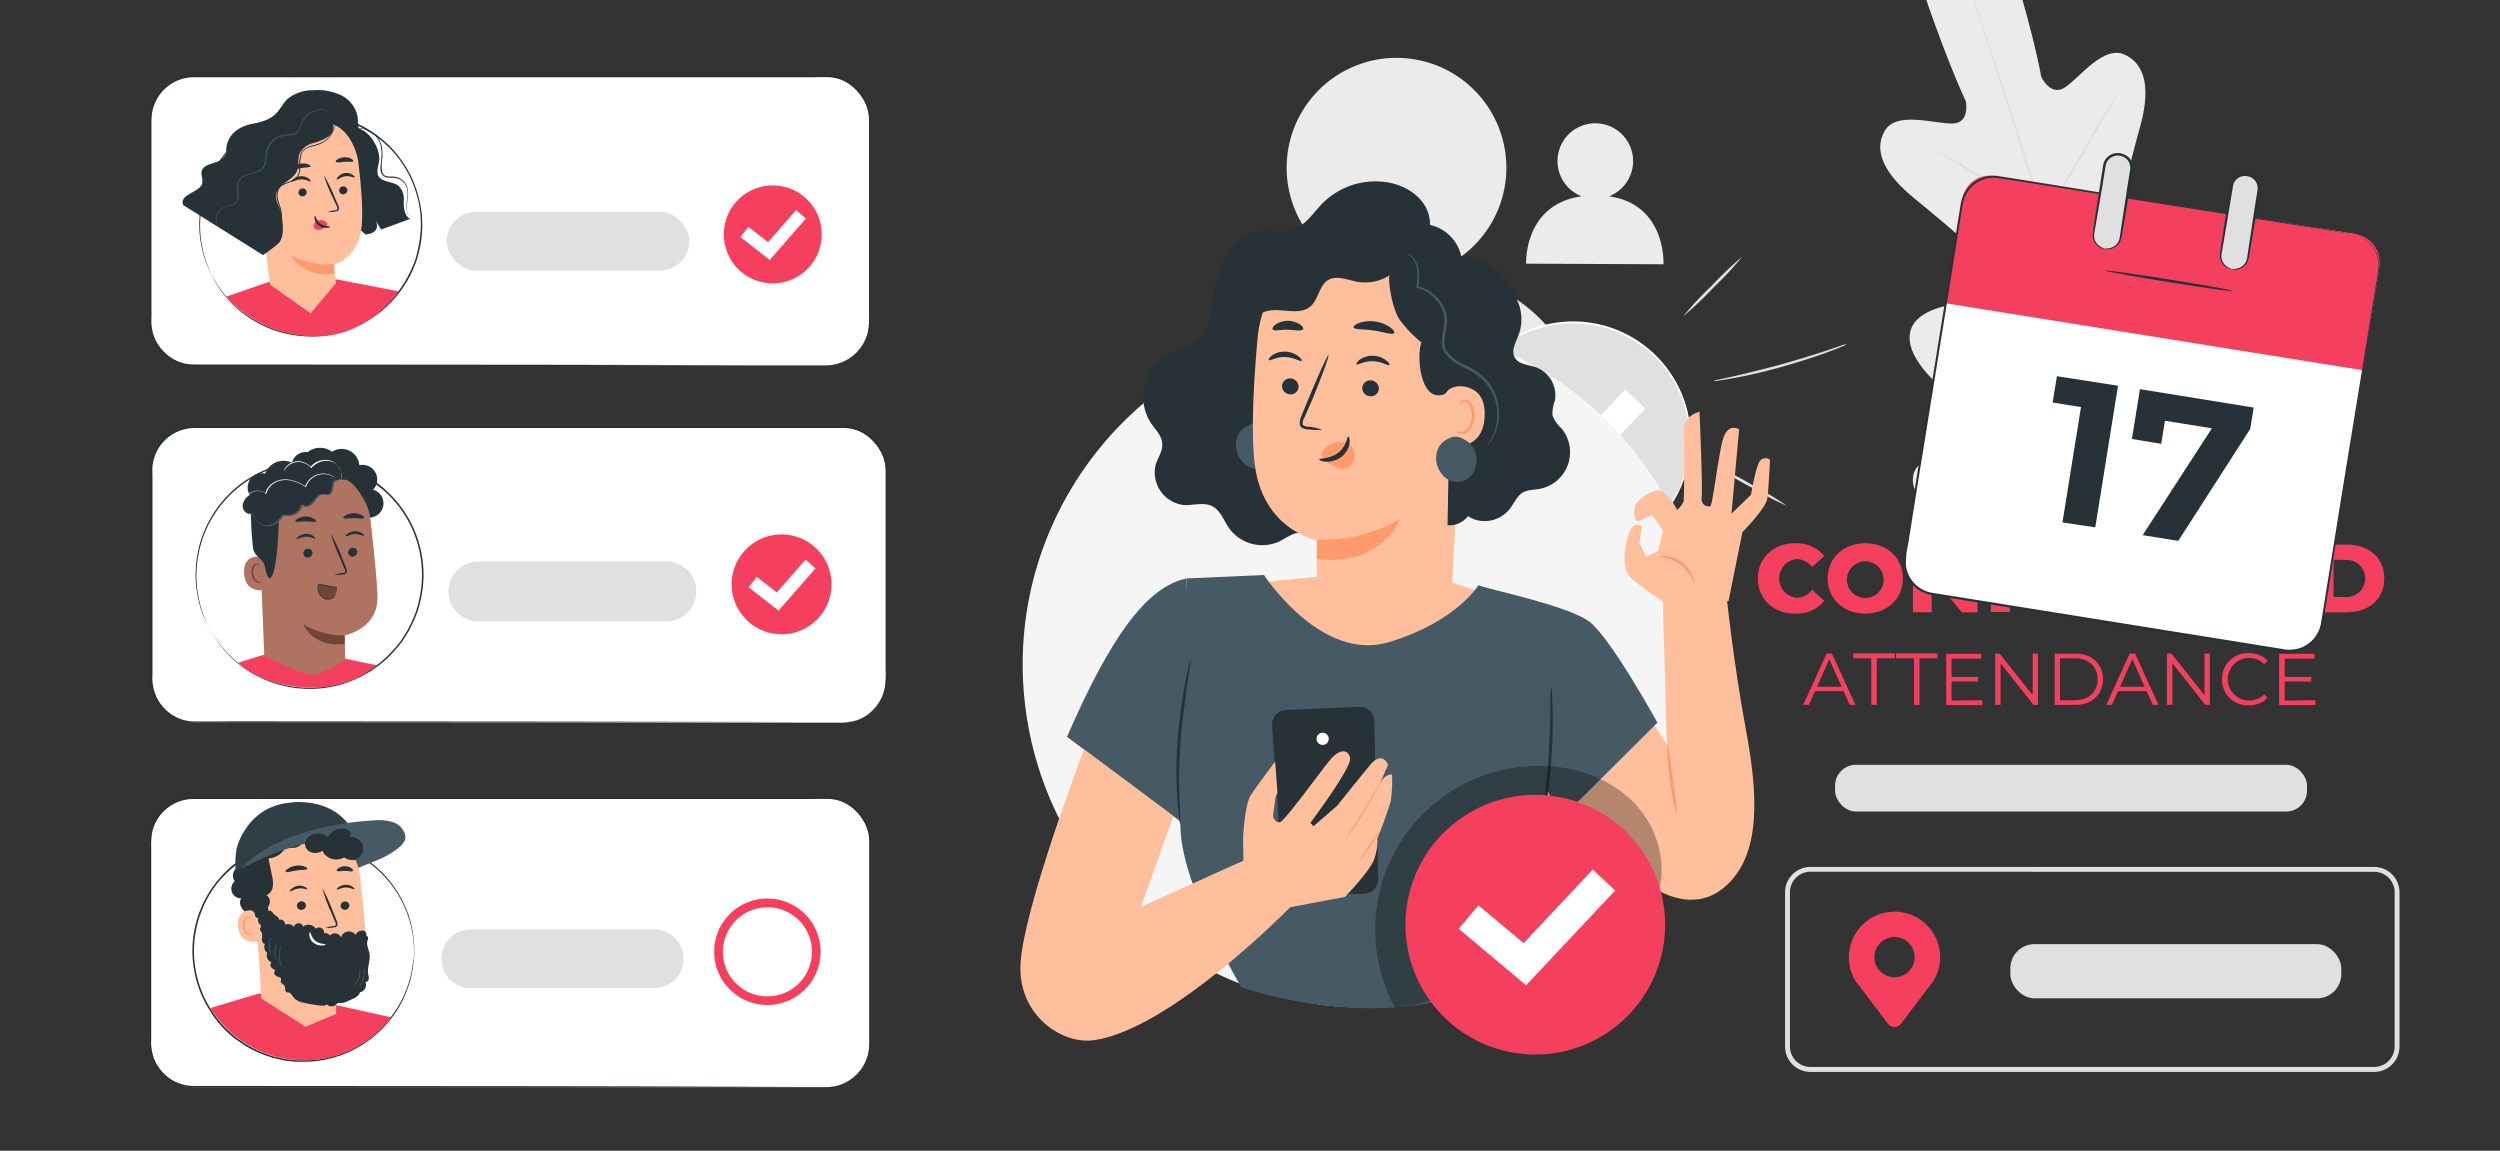 <svg id="Layer_1" data-name="Layer 1" xmlns="http://www.w3.org/2000/svg" viewBox="0 0 512 235.67">
  <rect x="0" y="0" width="512" height="235.67" fill="#333333" stroke="none"/>
  <g>
    <g>
      <g>
        <path d="M294.18,55.31a22.5,22.5,0,1,0-16.35,0c-34.59,4.9-33,40.19-33,40.19l81.79.35S328.46,60.18,294.18,55.31Z" style="fill: #ebebeb"/>
        <g>
          <g>
            <circle cx="322.19" cy="89.98" r="24" transform="translate(229.04 411.26) rotate(-89.43)" style="fill: #e0e0e0"/>
            <path d="M346.05,92.56a2.39,2.39,0,0,1,0-.39c0-.28,0-.66,0-1.14,0-.26,0-.54,0-.84s0-.65-.05-1a17.56,17.56,0,0,0-.24-2.51,23.11,23.11,0,0,0-2-6.6,24,24,0,0,0-14.8-12.85,24.26,24.26,0,0,0-15.74.72,23.59,23.59,0,0,0-3.1,1.55,26.53,26.53,0,0,0-2.93,2,27.58,27.58,0,0,0-2.6,2.48,23,23,0,0,0-4.08,6.14A23.5,23.5,0,0,0,299,95a23.38,23.38,0,0,0,2.67,6.87,28,28,0,0,0,2,3,26.91,26.91,0,0,0,2.43,2.57,25,25,0,0,0,2.69,2.17,25.58,25.58,0,0,0,2.94,1.69,23.85,23.85,0,0,0,12.3,2.38,23.6,23.6,0,0,0,10.44-3.32,24,24,0,0,0,6.76-6.06,23.11,23.11,0,0,0,3.34-6,19.75,19.75,0,0,0,.77-2.4c.09-.36.19-.68.26-1s.1-.58.14-.83c.09-.47.16-.84.21-1.12a2.09,2.09,0,0,1,.09-.38,2.89,2.89,0,0,1,0,.39l-.15,1.13-.12.83c-.06.31-.16.64-.24,1a17.43,17.43,0,0,1-.73,2.44,22.83,22.83,0,0,1-3.3,6.12,24.15,24.15,0,0,1-17.4,9.65,24.36,24.36,0,0,1-12.54-2.39,23.67,23.67,0,0,1-3-1.72,25,25,0,0,1-2.76-2.21,28.07,28.07,0,0,1-2.48-2.62,25.92,25.92,0,0,1-2.07-3,23.47,23.47,0,0,1-2.73-7,24,24,0,0,1,1.65-15.22,23.26,23.26,0,0,1,4.17-6.27A27.78,27.78,0,0,1,307,71.08a27,27,0,0,1,3-2,23.82,23.82,0,0,1,3.16-1.57,25.19,25.19,0,0,1,3.3-1,24.29,24.29,0,0,1,12.76.36A24.2,24.2,0,0,1,344.13,80a22.76,22.76,0,0,1,1.9,6.69,16,16,0,0,1,.19,2.53c0,.37,0,.71,0,1s0,.59-.06.84q-.06.72-.09,1.14A2.94,2.94,0,0,1,346.05,92.56Z" style="fill: #fff"/>
          </g>
          <polygon points="320.48 101.15 308.03 90.72 311.67 86.38 320.02 93.37 332.82 79.77 336.95 83.65 320.48 101.15" style="fill: #fff"/>
        </g>
      </g>
      <path d="M356.82,52.56a69.69,69.69,0,0,1-5.88,6.31,72.69,72.69,0,0,1-6.26,5.95,69.83,69.83,0,0,1,5.89-6.32A72.53,72.53,0,0,1,356.82,52.56Z" style="fill: #e0e0e0"/>
      <path d="M378.24,70.49a4.52,4.52,0,0,1-1,.48c-.66.29-1.63.67-2.83,1.11-2.41.9-5.79,2-9.57,3.07S357.57,77,355,77.44c-1.26.23-2.29.4-3,.5a5.37,5.37,0,0,1-1.11.11,3.88,3.88,0,0,1,1.07-.31l3-.66c2.5-.57,5.95-1.39,9.72-2.43s7.15-2.11,9.59-2.91l2.88-1A4.92,4.92,0,0,1,378.24,70.49Z" style="fill: #e0e0e0"/>
      <path d="M366,103.62a65,65,0,0,1-7.39-3.84,65.37,65.37,0,0,1-7.14-4.3,69.19,69.19,0,0,1,7.39,3.84A68.58,68.58,0,0,1,366,103.62Z" style="fill: #e0e0e0"/>
    </g>
    <path d="M329.53,40.2a7.74,7.74,0,1,0-5.62,0C312,41.89,312.55,54,312.55,54l28.13.12S341.32,41.88,329.53,40.2Z" style="fill: #ebebeb"/>
  </g>
  <g>
    <g>
      <g>
        <rect x="30.74" y="163.37" width="147.36" height="59.28" rx="8.89" style="fill: #fff"/>
        <path d="M169.22,222.66l.26,0c.17,0,.43,0,.76-.06a8.87,8.87,0,0,0,2.86-.87,8.77,8.77,0,0,0,3.57-3.22,8.64,8.64,0,0,0,1.16-2.86,16.73,16.73,0,0,0,.19-3.53c0-5,0-11.2,0-18.35,0-3.58,0-7.41,0-11.46,0-2,0-4.11,0-6.26v-3.25a9.66,9.66,0,0,0-.45-3.24,8.7,8.7,0,0,0-4.3-5,8.55,8.55,0,0,0-3.35-.93c-1.17-.06-2.41,0-3.63,0H150.9l-33.81,0H39.64a8.7,8.7,0,0,0-7.92,5.14,8.53,8.53,0,0,0-.66,2.37,18.75,18.75,0,0,0-.09,2.5V208c0,1.59,0,3.17,0,4.75a10.06,10.06,0,0,0,.75,4.5,8.71,8.71,0,0,0,6.95,5.09c.73.07,1.49.06,2.25.06h6.76l63.26.05,42.65.08,11.6,0,3,0,1,0-1,0-3,0-11.6.05-42.65.07-63.26.05H40.91a19.86,19.86,0,0,1-2.3-.06,9.13,9.13,0,0,1-7.3-5.34,10.33,10.33,0,0,1-.79-4.68V198.41q0-9.72,0-19.76v-5a18.42,18.42,0,0,1,.09-2.56,9.12,9.12,0,0,1,9-7.91l77.45,0,33.81,0h15.32c1.23,0,2.43,0,3.66,0a9,9,0,0,1,7.93,6.2,10.1,10.1,0,0,1,.46,3.34c0,1.1,0,2.18,0,3.25,0,2.15,0,4.23,0,6.26,0,4.05,0,7.88,0,11.46,0,7.15,0,13.31,0,18.35a17.81,17.81,0,0,1-.21,3.56,8.74,8.74,0,0,1-1.21,2.9,8.89,8.89,0,0,1-3.64,3.24,9.11,9.11,0,0,1-2.89.83C169.57,222.67,169.22,222.66,169.22,222.66Z" style="fill: #263238"/>
      </g>
      <path d="M157.16,205.82a10.9,10.9,0,1,1,10.9-10.9A10.91,10.91,0,0,1,157.16,205.82Zm0-20a9.12,9.12,0,1,0,9.13,9.12A9.13,9.13,0,0,0,157.16,185.8Z" style="fill: #f43f5e"/>
      <path d="M134,202.36H96.39a6,6,0,0,1-6-6h0a6,6,0,0,1,6-6H134a6,6,0,0,1,6,6h0A6,6,0,0,1,134,202.36Z" style="fill: #e0e0e0"/>
    </g>
    <g>
      <g>
        <circle cx="62.2" cy="194.72" r="22.62" transform="translate(-58.34 29.63) rotate(-18.42)" style="fill: #fff"/>
        <path d="M84.78,196.19a2.71,2.71,0,0,1,0-.37V194c0-.29-.05-.6-.08-.95a15.48,15.48,0,0,0-.32-2.36,22,22,0,0,0-2.11-6.14A22.58,22.58,0,0,0,67.78,173a21.58,21.58,0,0,0-2.82-.51c-.48,0-1-.13-1.45-.15l-1.49,0c-.25,0-.5,0-.76,0l-.75.07c-.5.05-1,.07-1.52.14a23.52,23.52,0,0,0-3.05.69,23,23,0,0,0-3,1.09c-.49.23-1,.5-1.45.74a11.34,11.34,0,0,0-1.42.85,25.09,25.09,0,0,0-2.68,2A26.2,26.2,0,0,0,45,180.31a21.65,21.65,0,0,0-3.6,6,22.23,22.23,0,0,0-.93,14.13,21.89,21.89,0,0,0,2.8,6.38,25.22,25.22,0,0,0,2,2.74,26.32,26.32,0,0,0,2.4,2.33,12.56,12.56,0,0,0,1.29,1c.45.31.89.64,1.34.92a24,24,0,0,0,2.84,1.48,23.46,23.46,0,0,0,2.93,1.07c.5.14,1,.23,1.49.34l.74.17c.25.05.5.06.75.1l1.48.17c.49,0,1,0,1.46,0a20.68,20.68,0,0,0,2.86-.14,22.6,22.6,0,0,0,15.84-9.57,21.81,21.81,0,0,0,2.9-5.82,17,17,0,0,0,.62-2.29c.07-.34.15-.65.2-.94s.07-.55.1-.78c.06-.46.11-.81.14-1.07s.07-.36.07-.36l0,.36c0,.26-.06.62-.11,1.08,0,.23,0,.5-.08.79s-.12.6-.19.94a16.73,16.73,0,0,1-.59,2.31,21.57,21.57,0,0,1-2.86,5.89,22.81,22.81,0,0,1-16,9.75,21.33,21.33,0,0,1-2.9.15c-.49,0-1,0-1.48,0l-1.5-.17c-.25,0-.51,0-.76-.09l-.75-.17c-.5-.11-1-.21-1.51-.34a25.31,25.31,0,0,1-3-1.08,23.82,23.82,0,0,1-2.88-1.49c-.47-.3-.91-.63-1.36-.94a13,13,0,0,1-1.32-1A20.88,20.88,0,0,1,43,207a21.92,21.92,0,0,1-2.84-6.48,22.54,22.54,0,0,1,.93-14.35,22.37,22.37,0,0,1,3.66-6.06,26.93,26.93,0,0,1,2.41-2.48,24.85,24.85,0,0,1,2.72-2,11.65,11.65,0,0,1,1.44-.86c.49-.25,1-.52,1.47-.75a22.31,22.31,0,0,1,3.05-1.1,22.85,22.85,0,0,1,3.09-.69c.52-.07,1-.1,1.55-.15l.76-.06c.26,0,.51,0,.76,0l1.51,0c.5,0,1,.11,1.48.16a20.48,20.48,0,0,1,2.85.53,22.69,22.69,0,0,1,14.57,11.73,21.53,21.53,0,0,1,2.08,6.21,17.88,17.88,0,0,1,.29,2.37c0,.35.06.67.06,1l0,.8c0,.46,0,.82,0,1.07S84.78,196.19,84.78,196.19Z" style="fill: #263238"/>
      </g>
      <g>
        <path d="M43.09,206.44l10-3,16.19,2.5,10.87,2.42a22.26,22.26,0,0,1-17.94,8.81,22.65,22.65,0,0,1-14.44-5.3A21.08,21.08,0,0,1,43.09,206.44Z" style="fill: #f43f5e"/>
        <g>
          <path d="M75,194.26c0-3-.66-9.29-1.29-14.94a11.73,11.73,0,0,0-12-10.45l-.6,0c-6.54.57-9.7,6.44-9,13l1.41,22.64,9.06,5.77,6.28-2.65-.07-5.9S75.12,200.55,75,194.26Z" style="fill: #ffbf9d"/>
          <path d="M71.55,185.4a.9.9,0,0,1-.84.93.86.86,0,0,1-.95-.78.9.9,0,0,1,.84-.94A.86.86,0,0,1,71.55,185.4Z" style="fill: #263238"/>
          <path d="M72.56,182.1c-.11.12-.81-.37-1.78-.34s-1.66.54-1.76.42,0-.26.35-.5a2.53,2.53,0,0,1,1.41-.48,2.47,2.47,0,0,1,1.42.41C72.5,181.83,72.61,182,72.56,182.1Z" style="fill: #263238"/>
          <path d="M62.65,185.4a.9.9,0,0,1-.84.93.86.86,0,0,1-1-.78.9.9,0,0,1,.84-.94A.86.86,0,0,1,62.65,185.4Z" style="fill: #263238"/>
          <path d="M62.91,182.11c-.09.13-.84-.28-1.79-.14s-1.6.71-1.72.6,0-.27.3-.53a2.51,2.51,0,0,1,1.35-.63,2.4,2.4,0,0,1,1.45.25C62.83,181.85,63,182.05,62.91,182.11Z" style="fill: #263238"/>
          <path d="M66.69,190a5.86,5.86,0,0,1,1.56-.33c.25,0,.48-.09.52-.26a1.29,1.29,0,0,0-.19-.73l-.78-1.86A32.09,32.09,0,0,1,66,181.91a32.08,32.08,0,0,1,2.17,4.72c.27.65.52,1.27.76,1.87a1.4,1.4,0,0,1,.15,1,.61.61,0,0,1-.39.38,1.83,1.83,0,0,1-.42.07A6.71,6.71,0,0,1,66.69,190Z" style="fill: #263238"/>
          <path d="M62.92,177.93c-.08.27-1.05.17-2.18.34s-2,.5-2.2.27.08-.36.44-.63a3.69,3.69,0,0,1,1.62-.61,3.53,3.53,0,0,1,1.72.15C62.75,177.6,63,177.8,62.92,177.93Z" style="fill: #263238"/>
          <path d="M72.29,178.36c-.16.23-.84,0-1.64,0s-1.47.19-1.64,0,0-.34.32-.55a2.25,2.25,0,0,1,1.32-.4,2.3,2.3,0,0,1,1.32.4C72.26,178,72.36,178.25,72.29,178.36Z" style="fill: #263238"/>
          <path d="M52.83,186.49c-.11,0-4.36-1.15-4.1,3.15s4.52,3.14,4.52,3S52.83,186.49,52.83,186.49Z" style="fill: #ffbf9d"/>
          <path d="M51.84,191.11s-.07.06-.19.13a.78.78,0,0,1-.56,0,1.86,1.86,0,0,1-1-1.61,2.37,2.37,0,0,1,.14-1.08.87.87,0,0,1,.53-.61.38.38,0,0,1,.46.18c.06.11,0,.2.06.21s.09-.08,0-.26a.51.51,0,0,0-.18-.26.59.59,0,0,0-.42-.08,1.05,1.05,0,0,0-.74.71,2.56,2.56,0,0,0-.19,1.22A1.94,1.94,0,0,0,51,191.49a.79.79,0,0,0,.67-.16C51.84,191.22,51.86,191.12,51.84,191.11Z" style="fill: #ff9a6c"/>
          <path d="M74.22,172a2.21,2.21,0,0,0-1.7-1.71c0-.13-.89-.57-1.61-1.07s-.87-1.71-1.52-1.12a2,2,0,0,0-2.79-1.71c0-.77-1.1-1-1.84-1.21s-1-.3-1.37.37a2.92,2.92,0,0,0-4.56-.24,3.75,3.75,0,0,0-4.48,2.14,3.54,3.54,0,0,0-3.05,2.53c-.9.1-1.12.81-1.48,1.64s-.86,1.74-.33,2.47a1.93,1.93,0,0,0-.31,3.05,1.83,1.83,0,0,0-.61.53,2,2,0,0,0-.5,2.81A2,2,0,0,0,49.41,184c-.69,1,.21,2.36.73,2.65,0,0,1.76-.75,2.06.55h0a.8.8,0,0,0,1.08.81,2.87,2.87,0,0,0,1.08-1.27,6,6,0,0,0,.85-1.72,1.5,1.5,0,0,0-.64-1.68,2.21,2.21,0,0,0,1.31-1.81,6.59,6.59,0,0,0-.2-2.33c-.23-1.13-.47-2.26-.7-3.39a4.28,4.28,0,0,0,3.64-2.55,2.47,2.47,0,0,0,3.55-1,3.21,3.21,0,0,0,4,1.87c-.14.89,1.48,1.67,2.36,1.88a3.16,3.16,0,0,0,2-.44s1.54.85,2.35.5,1.86-1.42,1.3-2.25A4,4,0,0,0,74.22,172Z" style="fill: #263238"/>
          <path d="M66,166.23a1.53,1.53,0,0,0-.49-.27.93.93,0,0,0-1.14.69l-.05.25-.13-.22a1.57,1.57,0,0,0-1.35-.7,1.51,1.51,0,0,0-1.39,1.12l-.07.28-.19-.22a1.94,1.94,0,0,0-1.51-.68,1.87,1.87,0,0,0-1.75,1.6l0,.18-.18,0a1.84,1.84,0,0,0-2,1,1.88,1.88,0,0,0,.36,2l.17.17-.23.05a2,2,0,0,0-1.27.86,2.08,2.08,0,0,0-.33,1.15,3.2,3.2,0,0,0,.26,1s-.08-.07-.17-.23a2.05,2.05,0,0,1-.24-.8,2.11,2.11,0,0,1,.3-1.27,2.24,2.24,0,0,1,1.39-1l-.06.22a2.08,2.08,0,0,1,1.92-3.52l-.2.13a2.18,2.18,0,0,1,2.07-1.87,2.16,2.16,0,0,1,1.74.8l-.26.05a1.8,1.8,0,0,1,1.68-1.3,1.76,1.76,0,0,1,1.52.86l-.18,0a1.07,1.07,0,0,1,.64-.74,1,1,0,0,1,.72,0,1,1,0,0,1,.38.24C66,166.18,66,166.22,66,166.23Z" style="fill: #455a64"/>
          <path d="M74.84,190.82a1.34,1.34,0,0,0-2,.66,1.68,1.68,0,0,0-3,.51,1.37,1.37,0,0,0-2.29-.39,1.09,1.09,0,0,0-1.17-.47,1.08,1.08,0,0,0-.54-1.06,1.1,1.1,0,0,0-1.19.12,1.73,1.73,0,0,0-2.56-.42,1,1,0,0,0-1-.68,1,1,0,0,0-.9.74,1.56,1.56,0,0,0-1.8-.46,1,1,0,0,0-1.29-1c.15-.53-.63-.77-1-1.15-.18-.17-.29-.4-.49-.56a.46.46,0,0,0-.65,0,.89.89,0,0,0-1.67-.58,2.7,2.7,0,0,0-.15.76c-.12.82-.58,1.8,0,2.38a.91.91,0,0,1,.29.33c.07.24-.16.47-.18.72s.25.51.37.78a2.65,2.65,0,0,1,0,1.28c0,.43.22,1,.65.93a1.52,1.52,0,0,0,.47,1.88,1.48,1.48,0,0,0,.87,1.94.76.76,0,0,0-.06,1,2.19,2.19,0,0,0,.89.63.63.63,0,0,0-.15.89,1.38,1.38,0,0,0,.84.51.61.61,0,0,1,.37.2c.16.22-.05.53,0,.8s.65.52.82.9,0,.81.22,1.06.45.14.68.22c.4.14.58.59.84.93a3.56,3.56,0,0,0,2.09,1.13c.39.1.8.19,1.2.26.8.15,1.62.25,2.43.35.4,0,.9.05,1.11-.3a1.39,1.39,0,0,0,2.23-.26,3.45,3.45,0,0,0,2.18-.41l.71-.31c.71-.31,1.5-.71,1.71-1.46a1.56,1.56,0,0,0,1.12-2.14c.33.1.64-.23.69-.56a3.08,3.08,0,0,0-.12-1c-.25-1.35.46-2.72.28-4.08-.13-.95-.7-1.89-.43-2.81a1.7,1.7,0,0,0,.14-.57c0-.2-.2-.4-.39-.35a.87.87,0,0,0-.88-1.16" style="fill: #263238"/>
          <path d="M63.49,190.92c.16,0,.19,1,1.11,1.76s2,.57,2.05.72-.25.21-.72.23a2.59,2.59,0,0,1-1.7-.54,2.25,2.25,0,0,1-.87-1.47C63.31,191.18,63.42,190.92,63.49,190.92Z" style="fill: #fff"/>
          <path d="M57.72,198.1a10.19,10.19,0,0,1-.4-2.22,9.38,9.38,0,0,1,.31-2.24,1.8,1.8,0,0,0-.26.62,5.34,5.34,0,0,0,.06,3.23A2,2,0,0,0,57.72,198.1Z" style="fill: #455a64"/>
          <path d="M56.74,196.58a3,3,0,0,1-.24-.47,3.08,3.08,0,0,1-.11-1.27c.08-1,.36-1.81.31-1.82a4.14,4.14,0,0,0-.48,1.8,2.71,2.71,0,0,0,.16,1.33C56.53,196.47,56.73,196.6,56.74,196.58Z" style="fill: #455a64"/>
          <path d="M55.68,195.71a6.25,6.25,0,0,1-.46-1.87,6.37,6.37,0,0,1,.3-1.91,1.34,1.34,0,0,0-.26.52,3.52,3.52,0,0,0-.2,1.4,3.75,3.75,0,0,0,.31,1.37A1.25,1.25,0,0,0,55.68,195.71Z" style="fill: #455a64"/>
          <path d="M73.19,202.14a1.07,1.07,0,0,0,.6-.38,3.52,3.52,0,0,0,.75-1.54,5.33,5.33,0,0,0,.14-1.7,1.85,1.85,0,0,0-.14-.69,8.26,8.26,0,0,1-.17,2.35,3.75,3.75,0,0,1-.67,1.5A3.45,3.45,0,0,1,73.19,202.14Z" style="fill: #455a64"/>
          <path d="M72.27,201.91s.22-.08.49-.34a3.32,3.32,0,0,0,.79-1.19,3.21,3.21,0,0,0,.23-1.41,1.67,1.67,0,0,0-.12-.58,3.11,3.11,0,0,0,0,.59,3.9,3.9,0,0,1-1,2.51A5.78,5.78,0,0,0,72.27,201.91Z" style="fill: #455a64"/>
          <path d="M73.87,175.53a8.18,8.18,0,0,0-4.25-3.08c-5.2-1.54-12.5-2.13-20.22,5.47l-1.12.51a19,19,0,0,1,.16-4.51c.27-1.28,2.6-8.74,10.94-9.52C59.38,164.4,72.12,162.32,73.87,175.53Z" style="fill: #455a64"/>
          <g style="opacity: 0.3">
            <path d="M73.87,175.53a8.18,8.18,0,0,0-4.25-3.08c-5.2-1.54-12.5-2.13-20.22,5.47l-1.12.51a19,19,0,0,1,.16-4.51c.27-1.28,2.6-8.74,10.94-9.52C59.38,164.4,72.12,162.32,73.87,175.53Z"/>
          </g>
          <path d="M49.4,177.92c3.17-3.47,7.24-5.46,11.53-7a62,62,0,0,1,15.6-2.9,9.74,9.74,0,0,1,4.06.4,3.68,3.68,0,0,1,2.45,3c.07,1.72-3.34,3.64-4.9,4.35s-4.75,1.95-4.75,1.95-.86-3.89-3.94-5C63.06,170.4,49.17,178.05,49.4,177.92Z" style="fill: #455a64"/>
          <path d="M74.26,173a2.45,2.45,0,0,0-2.64-1.54.92.92,0,0,0,0-1.11,1.7,1.7,0,0,0-1-.6,3.11,3.11,0,0,0-3.45,1.8,3,3,0,0,0-2.79-.76,2.32,2.32,0,0,0-1.92,2,1.89,1.89,0,0,0,1.13,1.71,2.81,2.81,0,0,0,2.53-.28,2.6,2.6,0,0,0,4.12,1.1A2.37,2.37,0,0,0,74.26,173Z" style="fill: #263238"/>
        </g>
      </g>
    </g>
  </g>
  <g>
    <g>
      <g>
        <rect x="30.96" y="87.46" width="150.5" height="60.55" rx="8.89" style="fill: #fff"/>
        <path d="M172.57,148l.27,0c.17,0,.44,0,.78-.07a9,9,0,0,0,2.92-.9,8.82,8.82,0,0,0,3.58-3.35,8.71,8.71,0,0,0,1.11-3,20.12,20.12,0,0,0,.14-3.61c0-5.15,0-11.45,0-18.76,0-3.66,0-7.57,0-11.71,0-2.07,0-4.21,0-6.39V96.9a9.81,9.81,0,0,0-.45-3.31,8.77,8.77,0,0,0-4.45-5.07,8.66,8.66,0,0,0-3.45-.87c-1.21,0-2.47,0-3.72,0l-15.66,0-34.55,0-79.17,0a9.72,9.72,0,0,0-2.52.37A9.16,9.16,0,0,0,35,89.15,8.73,8.73,0,0,0,31.85,93a9.48,9.48,0,0,0-.62,2.45c-.06.83,0,1.7,0,2.56v5.15q0,10.26,0,20.2v14.69a9.77,9.77,0,0,0,.77,4.6,8.67,8.67,0,0,0,7.17,5.08c3.08.07,6.18,0,9.22,0l64.66.05,43.59.07,11.85.05,3.08,0,1,0s-.35,0-1,0l-3.08,0-11.85,0-43.59.08-64.66.05c-3.05,0-6.11,0-9.26,0a9.11,9.11,0,0,1-7.54-5.33,10.46,10.46,0,0,1-.81-4.78V98c0-.86,0-1.71,0-2.61a9.07,9.07,0,0,1,4-6.65,9.59,9.59,0,0,1,2.42-1.15,10,10,0,0,1,2.66-.4l79.17,0,34.55,0,15.66,0c1.26,0,2.49,0,3.74,0a9,9,0,0,1,3.58.91,9.1,9.1,0,0,1,4.61,5.28,10,10,0,0,1,.46,3.41v3.33c0,2.18,0,4.32,0,6.39,0,4.14,0,8,0,11.71,0,7.31,0,13.61,0,18.76a21.51,21.51,0,0,1-.16,3.64,8.94,8.94,0,0,1-4.81,6.36,9,9,0,0,1-3,.87A8.27,8.27,0,0,1,172.57,148Z" style="fill: #263238"/>
      </g>
      <g>
        <path d="M159.34,129.87h0a10.23,10.23,0,0,1-9.47-10.93h0a10.22,10.22,0,0,1,10.94-9.46h0a10.22,10.22,0,0,1,9.46,10.93h0A10.22,10.22,0,0,1,159.34,129.87Z" style="fill: #f43f5e"/>
        <polygon points="159.45 125.05 153.32 120.28 154.98 118.14 159.09 121.33 164.98 114.61 167.02 116.39 159.45 125.05" style="fill: #fff"/>
      </g>
      <path d="M136.46,127.27H98a6.15,6.15,0,0,1-6.15-6.16h0A6.15,6.15,0,0,1,98,115h38.46a6.15,6.15,0,0,1,6.15,6.15h0A6.15,6.15,0,0,1,136.46,127.27Z" style="fill: #e0e0e0"/>
    </g>
    <g>
      <g>
        <circle cx="63.03" cy="117.66" r="23.1" transform="translate(-60.02 65.94) rotate(-39.02)" style="fill: #fff"/>
        <path d="M42.51,128s.08.11.2.32l.55,1,.41.71c.16.25.36.51.56.8a17.51,17.51,0,0,0,1.49,1.94,22.35,22.35,0,0,0,5,4.38A23.24,23.24,0,0,0,69.54,140a20.84,20.84,0,0,0,2.77-1c.45-.2.92-.38,1.37-.61l1.34-.75c.22-.13.45-.24.67-.38l.63-.45c.43-.3.87-.59,1.29-.91A25.27,25.27,0,0,0,80,133.71a24.56,24.56,0,0,0,2.11-2.51c.32-.46.6-.94.91-1.41a11.73,11.73,0,0,0,.82-1.47,26.76,26.76,0,0,0,1.37-3.15,24.47,24.47,0,0,0,.84-3.4,22.52,22.52,0,0,0,.16-7.15,22.94,22.94,0,0,0-6.43-13.06l-1.31-1.25L77,99.19a4.76,4.76,0,0,0-.73-.51l-.75-.48-.75-.48-.79-.4a26,26,0,0,0-3.21-1.4,24.6,24.6,0,0,0-3.33-.84,12,12,0,0,0-1.67-.25c-.56,0-1.12-.11-1.67-.13a23.73,23.73,0,0,0-3.28.14,25.12,25.12,0,0,0-3.16.55c-.51.13-1,.31-1.5.46l-.75.23c-.24.08-.47.2-.71.3L53.3,97c-.45.22-.88.48-1.32.72a20.4,20.4,0,0,0-2.47,1.59,23.22,23.22,0,0,0-9.19,16.63,21.84,21.84,0,0,0,.41,6.66,16.62,16.62,0,0,0,.62,2.36c.11.34.19.66.3.94s.22.52.31.75l.42,1c.09.23.13.35.13.35s-.06-.11-.16-.34-.26-.57-.45-1l-.33-.74c-.11-.28-.2-.6-.32-.93a16.92,16.92,0,0,1-.65-2.37,21.89,21.89,0,0,1-.47-6.7,23.33,23.33,0,0,1,9.21-16.85,22.79,22.79,0,0,1,2.5-1.62c.44-.24.87-.5,1.34-.72l1.42-.62c.24-.1.47-.22.72-.3l.75-.24c.51-.15,1-.33,1.52-.47a25.76,25.76,0,0,1,3.2-.56,24.52,24.52,0,0,1,3.33-.15c.56,0,1.13.09,1.69.13a12.45,12.45,0,0,1,1.7.25,27.4,27.4,0,0,1,3.38.85A25.81,25.81,0,0,1,74.14,97l.8.4.76.48.77.49a6.53,6.53,0,0,1,.74.52l1.44,1.13L80,101.33a23.23,23.23,0,0,1,6.52,13.24,22.62,22.62,0,0,1-.16,7.26,26.61,26.61,0,0,1-.86,3.44,26,26,0,0,1-1.39,3.19,11.54,11.54,0,0,1-.84,1.5c-.31.47-.6,1-.92,1.42a26.57,26.57,0,0,1-2.15,2.55,26.05,26.05,0,0,1-2.4,2.19c-.42.33-.87.61-1.3.92l-.64.45c-.22.14-.46.26-.68.39l-1.36.75c-.45.23-.93.41-1.39.62a21.75,21.75,0,0,1-2.8,1,23.32,23.32,0,0,1-19-3,22,22,0,0,1-5-4.46,16.09,16.09,0,0,1-1.47-2c-.2-.3-.4-.56-.55-.82s-.28-.5-.39-.72l-.53-1Z" style="fill: #263238"/>
      </g>
      <path d="M48.82,135.72s1.1-.37,4.9-1.53,16.26.57,16.26.57l7.14,1.47s-5.07,5.23-14.82,4.56S48.82,135.72,48.82,135.72Z" style="fill: #f43f5e"/>
      <g>
        <g>
          <g>
            <path d="M75.42,106a2.92,2.92,0,0,0,1-5.72,3,3,0,0,0-2.83-5A3.63,3.63,0,0,0,68,92.52a4.08,4.08,0,0,0-5,.08,2.91,2.91,0,0,0-2.39,5" style="fill: #263238"/>
            <g>
              <g>
                <path d="M70.7,135.23l-.11-5.12s6.86-1.27,6.72-7.91c-.08-3.21-.76-9.81-1.45-15.78A12.4,12.4,0,0,0,63.12,95.48l-.64,0c-6.89.65-10.2,6.86-9.36,13.74l1,25s8.72,4.63,10.67,4A52.55,52.55,0,0,0,70.7,135.23Z" style="fill: #ae7461"/>
                <path d="M70.59,130.11a15.39,15.39,0,0,1-8.48-2.26s1.87,4.86,8.48,4Z" style="fill: #6f4439"/>
                <path d="M73.17,113a1,1,0,0,1-.88,1,.9.9,0,0,1-1-.82,1,1,0,0,1,.88-1A.92.92,0,0,1,73.17,113Z" style="fill: #263238"/>
                <path d="M74.54,109.73c-.11.13-.85-.38-1.87-.34s-1.75.57-1.86.45,0-.28.37-.53a2.58,2.58,0,0,1,1.49-.51,2.47,2.47,0,0,1,1.49.42C74.48,109.45,74.6,109.67,74.54,109.73Z" style="fill: #263238"/>
                <path d="M64,113.19a.94.94,0,0,1-.88,1,.91.91,0,0,1-1-.82,1,1,0,0,1,.88-1A.91.91,0,0,1,64,113.19Z" style="fill: #263238"/>
                <path d="M64.52,110.27c-.12.13-.85-.38-1.87-.34s-1.75.57-1.87.45,0-.28.37-.53a2.63,2.63,0,0,1,1.49-.51,2.5,2.5,0,0,1,1.5.42C64.46,110,64.57,110.21,64.52,110.27Z" style="fill: #263238"/>
                <path d="M68.48,117.71a6.9,6.9,0,0,1,1.65-.36c.26,0,.51-.09.54-.27a1.28,1.28,0,0,0-.2-.77c-.26-.62-.54-1.27-.84-2a34.09,34.09,0,0,1-1.91-5.13,35.26,35.26,0,0,1,2.32,5l.81,2a1.48,1.48,0,0,1,.17,1,.65.65,0,0,1-.41.4,1.65,1.65,0,0,1-.45.08A6.6,6.6,0,0,1,68.48,117.71Z" style="fill: #263238"/>
                <path d="M64.71,106.78c-.13.27-1,0-2.09,0s-2,.21-2.09,0,.14-.37.52-.59a3.31,3.31,0,0,1,1.6-.4,3.12,3.12,0,0,1,1.58.43C64.59,106.42,64.76,106.66,64.71,106.78Z" style="fill: #263238"/>
                <path d="M74.54,106.11c-.21.24-1.06,0-2.07,0s-1.87.22-2.07,0,0-.35.4-.59a3.57,3.57,0,0,1,3.34,0C74.5,105.76,74.63,106,74.54,106.11Z" style="fill: #263238"/>
                <path d="M54.41,115.67a1.8,1.8,0,0,0-2-1.67c-1.23.16-2.58.91-2.41,3.46.3,4.54,4.79,3.3,4.79,3.17S54.55,117.56,54.41,115.67Z" style="fill: #ae7461"/>
                <path d="M53.68,119s-.08.06-.21.13a.79.79,0,0,1-.59,0,2,2,0,0,1-1-1.69,2.56,2.56,0,0,1,.15-1.15.87.87,0,0,1,.55-.64.39.39,0,0,1,.48.18c.07.12.05.22.07.22s.1-.08,0-.26a.57.57,0,0,0-.2-.28.62.62,0,0,0-.45-.08,1.09,1.09,0,0,0-.77.75,2.6,2.6,0,0,0-.19,1.29,2.06,2.06,0,0,0,1.28,1.88.84.84,0,0,0,.71-.17C53.68,119.1,53.69,119,53.68,119Z" style="fill: #6f4439"/>
              </g>
              <path d="M71.75,97.12a1.23,1.23,0,0,0-.17-.32,2.9,2.9,0,0,0-2.3-1.21A11.25,11.25,0,0,0,67.66,95a3.95,3.95,0,0,0-6.72,0l-.55.11A4,4,0,0,0,54.31,97a2.93,2.93,0,0,0-3.16,4.38,2.77,2.77,0,0,0-1.45,2.27,1.62,1.62,0,0,0,1.7,1.59,61.83,61.83,0,0,0,.43,7c.14,1.59,2.19,2.46,2.37,3.54.9,5.48,2.6,2.37,2.89-9.06l.34-.3c.23-.22.28-.49.48-.75s.69-.22,1.08-.19a2.9,2.9,0,0,0,2.93-2.19,1.21,1.21,0,0,0,1.64.1A6.52,6.52,0,0,0,64.75,102a1.88,1.88,0,0,1,1.53-.83,3.9,3.9,0,0,0,1,.18c.59-.07.86-.78.93-1.37a2.67,2.67,0,0,1,.41-1.44,3.25,3.25,0,0,1,1.14-.37l.68.08h.32a3.08,3.08,0,0,1,.42.15c2,.9,3.93,5,3.93,5A7.93,7.93,0,0,0,71.75,97.12Z" style="fill: #263238"/>
            </g>
          </g>
          <path d="M58.14,96.42s0,0,0-.12a1.92,1.92,0,0,1,.18-.33,3.56,3.56,0,0,1,1-1,3.4,3.4,0,0,1,2-.5,3.56,3.56,0,0,1,2.34,1.18h-.14a5.21,5.21,0,0,1,1-.85,3.94,3.94,0,0,1,3-.51,3,3,0,0,1,2,1.54A2.69,2.69,0,0,1,70,97.54a1.92,1.92,0,0,1-.13.45c0,.1-.07.14-.08.14a3.24,3.24,0,0,0,.14-.6,2.7,2.7,0,0,0-.31-1.62,2.9,2.9,0,0,0-1.91-1.43,3.77,3.77,0,0,0-2.9.5,5.1,5.1,0,0,0-1,.82l-.07.07-.07-.08a3.41,3.41,0,0,0-2.22-1.14,3.21,3.21,0,0,0-2,.45,3.49,3.49,0,0,0-1,.91C58.23,96.27,58.15,96.43,58.14,96.42Z" style="fill: #fff"/>
          <path d="M50.57,101.63a.28.28,0,0,1,0-.07,1.29,1.29,0,0,1,.14-.18,2.38,2.38,0,0,1,.69-.54,2.83,2.83,0,0,1,1.33-.34,2.65,2.65,0,0,1,1.71.57l-.12.05a3.59,3.59,0,0,1,1.8-2.34,4.6,4.6,0,0,1,1.61-.56,5.48,5.48,0,0,1,1.8.07,9.09,9.09,0,0,1,3.09,1.32l-.13,0a4,4,0,0,1,2-2.22,3.84,3.84,0,0,1,2.32-.36,4,4,0,0,1,1.45.52c.15.1.27.18.34.24s.11.09.1.1-.16-.11-.47-.29a4.18,4.18,0,0,0-1.44-.46,3.79,3.79,0,0,0-2.23.38,4,4,0,0,0-1.88,2.15l0,.1-.1-.06a9.31,9.31,0,0,0-3-1.29,5.31,5.31,0,0,0-1.73-.06,4.24,4.24,0,0,0-1.55.52,3.45,3.45,0,0,0-1.74,2.22l0,.12-.09-.08a2.57,2.57,0,0,0-1.62-.57,2.83,2.83,0,0,0-1.29.29A2.91,2.91,0,0,0,50.57,101.63Z" style="fill: #fff"/>
          <path d="M68.65,98.24s0,.07-.07.18a4.28,4.28,0,0,0-.15.53c-.06.24-.1.53-.17.87a2.84,2.84,0,0,1-.4,1.14,1,1,0,0,1-.63.36,3.32,3.32,0,0,1-.77,0,1.44,1.44,0,0,0-.77.08,2.14,2.14,0,0,0-.65.53c-.19.23-.37.48-.56.73a3.52,3.52,0,0,1-.66.75,2.25,2.25,0,0,1-1,.37,1.7,1.7,0,0,1-.55,0,.81.81,0,0,1-.5-.31l.17,0a2.53,2.53,0,0,1-.81,1.44,3.07,3.07,0,0,1-1.57.72,3.5,3.5,0,0,1-.72.06,1.44,1.44,0,0,0-.66,0,.93.93,0,0,0-.48.4,3.75,3.75,0,0,1-.44.53,3.58,3.58,0,0,1-2.3,1.18,3.3,3.3,0,0,1-2.16-.84,3.36,3.36,0,0,1-1.06-1.7l.08,0a1.82,1.82,0,0,1-1.49-.3,1.69,1.69,0,0,1-.62-1,1.66,1.66,0,0,1,0-.73.56.56,0,0,1,0-.18l0-.06a2.08,2.08,0,0,0,0,1,1.65,1.65,0,0,0,2,1.15h.06l0,.06a3.21,3.21,0,0,0,1,1.61,3.09,3.09,0,0,0,2,.78,3.38,3.38,0,0,0,2.18-1.13,4.22,4.22,0,0,0,.42-.51,1.13,1.13,0,0,1,.56-.47,1.21,1.21,0,0,1,.38-.06l.35,0a4,4,0,0,0,.69,0,3.06,3.06,0,0,0,1.48-.68,2.85,2.85,0,0,0,.49-.61,2.7,2.7,0,0,0,.26-.72l0-.21.12.18a.94.94,0,0,0,.88.25,2,2,0,0,0,.9-.33,3.3,3.3,0,0,0,.63-.71c.19-.25.37-.5.58-.73a2.15,2.15,0,0,1,.7-.57,1.64,1.64,0,0,1,.84-.08,3.76,3.76,0,0,0,.74,0,.82.82,0,0,0,.56-.3,2.89,2.89,0,0,0,.41-1.08c.07-.34.12-.64.19-.87a3.14,3.14,0,0,1,.18-.53A1.06,1.06,0,0,1,68.65,98.24Z" style="fill: #455a64"/>
        </g>
        <g>
          <path d="M65.37,119.6a2.5,2.5,0,0,0,1,3,1.7,1.7,0,0,0,1.25.12,1.64,1.64,0,0,0,1.15-1,3.2,3.2,0,0,0,.26-1.52C68,120.06,66.41,119.83,65.37,119.6Z" style="fill: #6f4439"/>
          <path d="M68.67,122.11s-.07.13-.26.28a2,2,0,0,1-1,.38,2,2,0,0,1-1.47-.45,2.35,2.35,0,0,1-.88-1.66,3.07,3.07,0,0,1,.09-1l0-.08.08,0c1.07.19,2,.37,2.67.5a5.25,5.25,0,0,1,1.06.25,7.89,7.89,0,0,1-1.08-.13l-2.68-.44.1-.07a2.67,2.67,0,0,0-.08.94,2.18,2.18,0,0,0,.8,1.55,2,2,0,0,0,2.29.14C68.56,122.2,68.66,122.1,68.67,122.11Z" style="fill: #263238"/>
        </g>
      </g>
    </g>
  </g>
  <g>
    <g>
      <g>
        <rect x="30.79" y="15.6" width="147.26" height="59.24" rx="8.89" style="fill: #fff"/>
        <path d="M169.17,74.85l.26,0c.17,0,.43,0,.76-.06a8.94,8.94,0,0,0,2.86-.87,8.75,8.75,0,0,0,3.56-3.22,8.59,8.59,0,0,0,1.17-2.85,17.47,17.47,0,0,0,.19-3.53c0-5,0-11.19,0-18.34,0-3.57,0-7.4,0-11.45,0-2,0-4.11,0-6.25V25a9.66,9.66,0,0,0-.45-3.24,8.7,8.7,0,0,0-4.29-5,8.61,8.61,0,0,0-3.35-.94c-1.18-.06-2.41,0-3.63,0H150.87l-33.78,0H39.69A8.68,8.68,0,0,0,31.78,21a8.55,8.55,0,0,0-.67,2.37,20.59,20.59,0,0,0-.09,2.5V65a9.85,9.85,0,0,0,.74,4.49,8.73,8.73,0,0,0,6.94,5.1c.74.07,1.5.06,2.26.06h6.75l63.21.05,42.62.08,11.59,0,3,0,1,0-1,0-3,0-11.59,0L110.92,75l-63.21,0H41a22.22,22.22,0,0,1-2.3-.06,9.14,9.14,0,0,1-7.3-5.35A10.27,10.27,0,0,1,30.57,65V50.61q0-9.7,0-19.75v-5a22.14,22.14,0,0,1,.09-2.56,9,9,0,0,1,.71-2.49,9.12,9.12,0,0,1,8.33-5.41l77.4,0,33.78,0h15.31c1.23,0,2.43,0,3.66,0a9,9,0,0,1,7.92,6.2,9.83,9.83,0,0,1,.45,3.34v3.25c0,2.14,0,4.22,0,6.25,0,4,0,7.88,0,11.45,0,7.15,0,13.3,0,18.34a16.48,16.48,0,0,1-.21,3.56,8.61,8.61,0,0,1-1.2,2.9A8.93,8.93,0,0,1,173.09,74a9.11,9.11,0,0,1-2.89.83C169.52,74.86,169.17,74.85,169.17,74.85Z" style="fill: #263238"/>
      </g>
      <g>
        <path d="M157.53,58h0a10,10,0,0,1-9.26-10.69h0A10,10,0,0,1,159,38h0a10,10,0,0,1,9.26,10.69h0A10,10,0,0,1,157.53,58Z" style="fill: #f43f5e"/>
        <polygon points="157.64 53.23 151.64 48.56 153.27 46.47 157.29 49.6 163.05 43.02 165.05 44.77 157.64 53.23" style="fill: #fff"/>
      </g>
      <rect x="91.5" y="43.36" width="49.67" height="12.05" rx="6.03" style="fill: #e0e0e0"/>
    </g>
    <g>
      <g>
        <circle cx="63.3" cy="46" r="22.6" transform="translate(-14.91 48.45) rotate(-37.8)" style="fill: #fff"/>
        <path d="M43.23,56.12l.19.32.54.93.4.69c.15.25.35.51.54.79a16.09,16.09,0,0,0,1.47,1.89A21.26,21.26,0,0,0,51.28,65a22.65,22.65,0,0,0,18.39,2.8,21.41,21.41,0,0,0,2.71-1c.44-.2.9-.37,1.34-.6L75,65.53c.22-.12.45-.23.66-.37l.62-.44c.41-.3.85-.57,1.25-.89a23,23,0,0,0,2.31-2.12,23.41,23.41,0,0,0,2.07-2.46c.31-.45.59-.92.89-1.38a11.86,11.86,0,0,0,.81-1.44A26.47,26.47,0,0,0,85,53.35,26.14,26.14,0,0,0,85.8,50,21.87,21.87,0,0,0,86,43a22.41,22.41,0,0,0-6.29-12.77L78.38,29,77,27.93a5.79,5.79,0,0,0-.72-.5L75.53,27l-.73-.47L74,26.1a24.26,24.26,0,0,0-3.14-1.37,24.94,24.94,0,0,0-3.25-.82A10.3,10.3,0,0,0,66,23.67c-.55-.05-1.09-.11-1.63-.14a26.17,26.17,0,0,0-3.21.14,24,24,0,0,0-3.09.54c-.5.13-1,.3-1.48.45l-.72.23c-.24.08-.47.19-.7.29l-1.37.59c-.45.21-.87.47-1.3.7A18.87,18.87,0,0,0,50.07,28a22.72,22.72,0,0,0-9,16.27,21.58,21.58,0,0,0,.4,6.52,15,15,0,0,0,.61,2.31c.1.33.19.64.29.91l.31.74.41,1c.09.22.13.34.13.34s-.06-.11-.16-.33-.26-.56-.45-1c-.09-.22-.2-.46-.32-.73s-.19-.58-.31-.91a17.18,17.18,0,0,1-.64-2.32,21.89,21.89,0,0,1-.46-6.55A22.63,22.63,0,0,1,52.35,26.22c.43-.23.86-.5,1.31-.71l1.39-.6c.24-.1.47-.21.71-.3l.73-.23c.5-.15,1-.33,1.49-.46a25.19,25.19,0,0,1,6.39-.7c.55,0,1.1.09,1.65.14a10.38,10.38,0,0,1,1.66.24,24.65,24.65,0,0,1,3.31.83,25.46,25.46,0,0,1,3.18,1.38l.79.4.74.47.75.48a6,6,0,0,1,.73.51l1.41,1.11L79.9,30a24.72,24.72,0,0,1,4.25,6,24.48,24.48,0,0,1,2.12,7,21.93,21.93,0,0,1-.15,7.1,26.77,26.77,0,0,1-.84,3.37,26.48,26.48,0,0,1-1.36,3.12A12.32,12.32,0,0,1,83.1,58c-.31.46-.59.94-.91,1.39a24,24,0,0,1-2.1,2.49,24.71,24.71,0,0,1-2.34,2.14c-.42.32-.86.6-1.28.9l-.63.44c-.21.15-.44.26-.66.39l-1.33.73c-.44.23-.91.4-1.36.6a20.84,20.84,0,0,1-2.74,1,22.79,22.79,0,0,1-18.57-2.9,21.66,21.66,0,0,1-4.91-4.36,16.69,16.69,0,0,1-1.45-1.92c-.19-.29-.38-.55-.53-.8l-.39-.71-.51-.95C43.28,56.24,43.23,56.12,43.23,56.12Z" style="fill: #263238"/>
      </g>
      <path d="M46.37,60.74l8.67-3,13.84-.53,12.76,2.45S75.45,69.24,64,68.91A24.43,24.43,0,0,1,46.37,60.74Z" style="fill: #f43f5e"/>
      <g>
        <path d="M72.64,26.19c2.92.06,5.42,4.41,5,6.85-.21,1.19-.75,2.55.21,3.43s3,.8,3.86,1.69a3.73,3.73,0,0,1,1,2.66c-.13,1.5.12,3.49,1.31,4L78.1,47c-.61-.61-.86-1.59-1.47-2.21.7.65,1.38,3-1.79,3.22l-2-1.74c-5.4,1.39-11.07,3.11-15.38.76" style="fill: #263238"/>
        <path d="M45.16,39.16a33.57,33.57,0,0,0,1.3-3.32c.58-2.48-.59-5.32.67-7.54.89-1.59,2.74-2.34,4.49-2.84s3.42-.8,4.74-2.05c1-.91,1.53-2.19,2.49-3.11a8,8,0,0,1,5.28-1.81,11.3,11.3,0,0,1,5.69,1A6.24,6.24,0,0,1,73.26,24a17.86,17.86,0,0,0,.28,2.84,19.26,19.26,0,0,0,1.53,2.72,5,5,0,0,1-1.36,6L60,52.54c-2.83,1-5.9-2.59-8-4.7S44.17,42,45.16,39.16Z" style="fill: #263238"/>
        <path d="M73.4,33.33c-.48-3.94-3.37-8.63-7.28-8L54,29.16c-1.18.19-1.82,1.14-2.23,1l3.54,28.13,8.3,5.88L68.79,58s-.38-3.86-.38-3.84,5-1.13,5.66-7.76C74.4,43.05,73.93,37.69,73.4,33.33Z" style="fill: #ffbf9d"/>
        <g>
          <g>
            <g>
              <path d="M62.81,39.31a.86.86,0,0,1-.77.9.81.81,0,0,1-.91-.71.84.84,0,0,1,.76-.9A.81.81,0,0,1,62.81,39.31Z" style="fill: #263238"/>
              <path d="M71.14,38.89a.85.85,0,0,1-.77.9.81.81,0,0,1-.91-.71.84.84,0,0,1,.76-.9A.81.81,0,0,1,71.14,38.89Z" style="fill: #263238"/>
              <path d="M72.62,36.33c-.1.15-.87-.36-1.85-.23s-1.63.78-1.76.66,0-.32.3-.63a2.3,2.3,0,0,1,1.38-.7,2.27,2.27,0,0,1,1.5.36C72.53,36,72.67,36.26,72.62,36.33Z" style="fill: #263238"/>
            </g>
            <path d="M63.62,37.15c-.12.14-.88-.43-1.93-.41s-1.82.61-1.94.47.06-.31.39-.58a2.58,2.58,0,0,1,1.55-.54,2.48,2.48,0,0,1,1.54.49C63.56,36.84,63.68,37.09,63.62,37.15Z" style="fill: #263238"/>
            <path d="M67.17,43.41a6.07,6.07,0,0,1,1.45-.35c.23,0,.45-.1.48-.26a1.14,1.14,0,0,0-.19-.68c-.25-.55-.52-1.12-.79-1.72a30.43,30.43,0,0,1-1.81-4.53,30.51,30.51,0,0,1,2.17,4.37c.26.61.52,1.19.76,1.74a1.35,1.35,0,0,1,.17.9.56.56,0,0,1-.36.36,1.29,1.29,0,0,1-.39.08A6.2,6.2,0,0,1,67.17,43.41Z" style="fill: #263238"/>
            <path d="M68.41,54.11a16.77,16.77,0,0,1-8.94-1.84S62,57,68.51,56Z" style="fill: #ff9a6c"/>
            <path d="M66.91,45.62a1.63,1.63,0,0,0-1.5-.53,1.51,1.51,0,0,0-1,.62.93.93,0,0,0,0,1.08,1.12,1.12,0,0,0,1.21.24,3.64,3.64,0,0,0,1.12-.76A1.32,1.32,0,0,0,67,46a.32.32,0,0,0,0-.34" style="fill: #f43f5e"/>
            <path d="M64.53,44.19c.15,0,.21,1,1.09,1.62s1.93.48,1.94.62-.22.2-.66.24a2.44,2.44,0,0,1-1.62-.46,2.15,2.15,0,0,1-.85-1.36C64.37,44.44,64.46,44.19,64.53,44.19Z" style="fill: #263238"/>
          </g>
          <path d="M63.59,34.06c-.07.25-1,.19-2,.38s-1.9.53-2.06.32.07-.35.4-.61a3.61,3.61,0,0,1,1.5-.62,3.38,3.38,0,0,1,1.63.1C63.42,33.76,63.63,33.94,63.59,34.06Z" style="fill: #263238"/>
          <path d="M72.34,33.06c-.17.21-.9,0-1.76.08s-1.58.23-1.76,0,0-.31.33-.52A2.88,2.88,0,0,1,72,32.55C72.3,32.74,72.41,33,72.34,33.06Z" style="fill: #263238"/>
        </g>
        <path d="M41.27,37.9c.62-1.15-.58-2.43.38-3.49s3.16-1,4-2a2.1,2.1,0,0,0,.68-1.69c0-.91.44-4.7,6-5.47l.77,3.45c.34-.16.7-.3,1.06-.43A60.5,60.5,0,0,1,68.1,25a2.44,2.44,0,0,1-.9,3,11,11,0,0,1-3.14,1.34,4.24,4.24,0,0,0-2.65,2c-.49,1.11-.12,2.44-.55,3.58-.75,1.95-3.51,2.54-4.24,4.49-.56,1.48.91,3.18,1.1,4.75.21,1.78.58,4.53-.75,5.74a33,33,0,0,1-3.11,2.34L37.52,42C36.67,39.92,40.41,39.47,41.27,37.9Z" style="fill: #263238"/>
      </g>
      <path d="M52.87,50.54a4.6,4.6,0,0,0,1.28-.44,6.43,6.43,0,0,0,2.69-2.46,6.61,6.61,0,0,0,.83-2.41,6.52,6.52,0,0,0-.27-2.91c-.15-.49-.34-1-.46-1.49a3.51,3.51,0,0,1,0-1.58A1.93,1.93,0,0,1,57.83,38a9.17,9.17,0,0,1,1.59-.68,3.34,3.34,0,0,0,1.49-1,3,3,0,0,0,.57-1.64,11,11,0,0,1,.28-3.15l.07-.17.09-.16a1.54,1.54,0,0,1,.21-.29,2.63,2.63,0,0,1,.54-.46A5.18,5.18,0,0,1,63.94,30a9.12,9.12,0,0,0,2.39-.88,5.16,5.16,0,0,0,1.51-1.46,5,5,0,0,0,.69-1.43,4.48,4.48,0,0,0,.18-1,1.55,1.55,0,0,0,0-.35,6.19,6.19,0,0,1-.26,1.31,5.43,5.43,0,0,1-.7,1.38,5.22,5.22,0,0,1-1.5,1.4,9.59,9.59,0,0,1-2.36.84,5.48,5.48,0,0,0-1.32.54,2.75,2.75,0,0,0-.59.49,2.62,2.62,0,0,0-.23.32l-.1.17-.08.18a10.72,10.72,0,0,0-.3,3.21,2.75,2.75,0,0,1-.52,1.52,3.24,3.24,0,0,1-1.41.9,9.32,9.32,0,0,0-1.62.7,2.37,2.37,0,0,0-.67.59,2.22,2.22,0,0,0-.36.8,3.61,3.61,0,0,0,.05,1.67c.13.53.32,1,.47,1.51a6.38,6.38,0,0,1-.5,5.18A6.56,6.56,0,0,1,54.11,50a7.37,7.37,0,0,1-.91.39Z" style="fill: #263238"/>
      <path d="M72,26.51s.35-.11,1-.17A4.65,4.65,0,0,1,78,30a8.3,8.3,0,0,1,.09,2.4c0,.43-.08.85-.12,1.29a4.46,4.46,0,0,0,0,1.36,1.62,1.62,0,0,0,.79,1.13,2.76,2.76,0,0,0,1.31.23,4.75,4.75,0,0,1,1.21.1,3,3,0,0,1,1,.51,2.92,2.92,0,0,1,1.12,1.78,6,6,0,0,1,0,1.89,14.29,14.29,0,0,0-.15,1.59,4.16,4.16,0,0,0,.14,1.2,2.74,2.74,0,0,0,.32.7l.12.15,0,0a3.33,3.33,0,0,1-.41-.92,4.19,4.19,0,0,1-.1-1.18,14.85,14.85,0,0,1,.18-1.57,6,6,0,0,0,0-1.95,3.08,3.08,0,0,0-1.17-1.89,3,3,0,0,0-1.09-.55,5,5,0,0,0-1.27-.12A2.58,2.58,0,0,1,78.91,36a1.43,1.43,0,0,1-.68-1,10.14,10.14,0,0,1,.07-2.58A8.72,8.72,0,0,0,78.19,30a4.79,4.79,0,0,0-2.47-3.25A4.74,4.74,0,0,0,73,26.25a4.28,4.28,0,0,0-.75.17A1.68,1.68,0,0,0,72,26.51Z" style="fill: #263238"/>
      <path d="M44.46,46.17a.49.49,0,0,0,0-.11,2.28,2.28,0,0,1-.1-.29,2.64,2.64,0,0,1,0-1.2,2.92,2.92,0,0,1,.9-1.64,2.38,2.38,0,0,1,1-.57c.41-.12.86-.15,1.32-.31a2,2,0,0,0,.64-.37,1.7,1.7,0,0,0,.42-.65,3.72,3.72,0,0,0,.2-1.6,8.86,8.86,0,0,1,0-1.71,2.1,2.1,0,0,1,.28-.83,2.07,2.07,0,0,1,.62-.63,6.08,6.08,0,0,1,1.78-.64,5.69,5.69,0,0,0,1.89-.69,2.31,2.31,0,0,0,.72-.77,3.2,3.2,0,0,0,.34-1c.14-.7.14-1.42.27-2.12a4.12,4.12,0,0,1,2.56-3,6.8,6.8,0,0,1,1.95-.32,5.35,5.35,0,0,0,1-.18A2.06,2.06,0,0,0,61,27a4.29,4.29,0,0,0,.82-1.64,4.18,4.18,0,0,1,.86-1.46,4.29,4.29,0,0,1,2.66-1.36,3.94,3.94,0,0,1,2.42.52,4.5,4.5,0,0,1,1.39,1.29,4,4,0,0,1,.54,1.09,2.32,2.32,0,0,1,.08.3l0,.1a2.18,2.18,0,0,0-.09-.41,3.76,3.76,0,0,0-.51-1.1A4.5,4.5,0,0,0,67.76,23a4,4,0,0,0-2.47-.56,4.3,4.3,0,0,0-3.62,2.88,4,4,0,0,1-.8,1.59,2.69,2.69,0,0,1-1.72.63,6.91,6.91,0,0,0-2,.33A4.2,4.2,0,0,0,54.52,31c-.13.71-.13,1.43-.27,2.11a2.93,2.93,0,0,1-.33,1,2.13,2.13,0,0,1-.68.72c-1.13.73-2.56.64-3.66,1.34a2.22,2.22,0,0,0-.66.67,2.35,2.35,0,0,0-.29.87,8.28,8.28,0,0,0,0,1.73A3.88,3.88,0,0,1,48.48,41a1.8,1.8,0,0,1-.4.61,1.75,1.75,0,0,1-.6.35c-.44.16-.9.2-1.31.32a2.51,2.51,0,0,0-1.05.59,3,3,0,0,0-.9,1.69,2.76,2.76,0,0,0,.07,1.21,2,2,0,0,0,.12.3Z" style="fill: #455a64"/>
    </g>
  </g>
  <g>
    <path d="M394.51-30.63s-9.22,1.71-3,21.49,11.1,29.9,11.1,29.9.92,4.5-2.8,4.54S388.34,22.72,386,26.79c-2.47,4.22.1,9,6.17,13.93s19,16.07,20.14,17.09,2.08,3.18-.45,3.6-20.7-.81-20.78,7.72,19.1,19.4,21.18,20.63,2.44,2.25,2,3.42-6.46.19-11.64,0-11.22.59-10.85,5.52,10.75,16.92,39.72,24.83l13.67,2.8,9.52-10.15c19-23,20.46-38.66,17.88-42.89s-7.94-1.4-12.09,1.67-8.53,7.32-9.54,6.59-1.3-1.77-.33-4,10.27-22,5.21-28.9-19.18,4.44-21.5,5.53-2.83-1.22-2.48-2.68,4.34-18,6.43-25.42,1.37-12.84-3.11-14.88c-4.33-2-9.1,4.55-12.15,6.64s-4.95-2.11-4.95-2.11-1.91-11.06-8.45-30.73-15.27-15.68-15.27-15.68" style="fill: #ebebeb"/>
    <path d="M445.31,129.69c-4.75-14.46-12.75-40.31-19.74-62.46s-13.32-42.2-18-56.69C405.23,3.32,403.34-2.54,402-6.61l-1.51-4.66-.38-1.22-.12-.42a3.46,3.46,0,0,1,.16.41c.1.29.24.69.43,1.2.36,1.08.9,2.64,1.58,4.64,1.37,4,3.31,9.88,5.68,17.11C412.61,24.92,419,45,426,67.1s14.94,48,19.61,62.5" style="fill: #e0e0e0"/>
    <path d="M396.6,30.87a5.21,5.21,0,0,1,.91.43c.58.3,1.39.75,2.4,1.32,2,1.15,4.74,2.8,7.72,4.67l7.62,4.83,2.31,1.44a3.89,3.89,0,0,1,.83.57,4.62,4.62,0,0,1-.91-.42c-.58-.3-1.4-.75-2.39-1.34-2-1.16-4.71-2.84-7.69-4.72l-7.65-4.77-2.32-1.44A3.89,3.89,0,0,1,396.6,30.87Z" style="fill: #e0e0e0"/>
    <path d="M419.49,43.43c-.11-.06,3.1-5.76,7.16-12.74s7.44-12.57,7.54-12.52-3.1,5.76-7.16,12.74S419.59,43.48,419.49,43.43Z" style="fill: #e0e0e0"/>
    <path d="M428.66,77.92a5,5,0,0,1,.7-.74l2-1.91c1.7-1.62,4-3.87,6.53-6.44s4.68-5,6.24-6.72c.74-.82,1.36-1.51,1.85-2.07a4.57,4.57,0,0,1,.72-.73,3.72,3.72,0,0,1-.59.84c-.4.52-1,1.26-1.75,2.16-1.5,1.8-3.65,4.24-6.15,6.81s-4.88,4.8-6.64,6.37c-.88.78-1.6,1.4-2.11,1.81A4.91,4.91,0,0,1,428.66,77.92Z" style="fill: #e0e0e0"/>
    <path d="M405.42,71.06a3.75,3.75,0,0,1,.93.17l2.51.64c2.11.55,5,1.35,8.23,2.25s6.11,1.75,8.2,2.38l2.47.76a4.51,4.51,0,0,1,.89.34,3.49,3.49,0,0,1-.93-.18l-2.51-.63c-2.12-.56-5-1.35-8.24-2.26s-6.1-1.74-8.19-2.37l-2.47-.77A4.65,4.65,0,0,1,405.42,71.06Z" style="fill: #e0e0e0"/>
    <path d="M409.58,102.52a7.9,7.9,0,0,1,1.2.24l3.22.81c2.71.69,6.45,1.68,10.57,2.8s7.85,2.16,10.54,2.93l3.19.94a7.93,7.93,0,0,1,1.15.39,5.93,5.93,0,0,1-1.2-.23l-3.22-.81c-2.71-.69-6.45-1.69-10.57-2.81s-7.85-2.15-10.54-2.92l-3.19-.94A7.11,7.11,0,0,1,409.58,102.52Z" style="fill: #e0e0e0"/>
    <path d="M438.79,110.24a7.81,7.81,0,0,1,.87-1l2.47-2.52c2.08-2.13,4.95-5.08,8-8.42s5.78-6.44,7.72-8.7l2.3-2.67a6.73,6.73,0,0,1,.89-1,8,8,0,0,1-.76,1c-.5.66-1.25,1.61-2.19,2.76-1.89,2.31-4.56,5.44-7.64,8.79s-6,6.28-8.12,8.35c-1.08,1-2,1.87-2.57,2.43A8,8,0,0,1,438.79,110.24Z" style="fill: #e0e0e0"/>
  </g>
  <g>
    <path d="M486.22,219.53H370.78a5.2,5.2,0,0,1-5.2-5.2V182.75a5.2,5.2,0,0,1,5.2-5.2H486.22a5.2,5.2,0,0,1,5.2,5.2v31.58A5.2,5.2,0,0,1,486.22,219.53Zm-115.44-41a4.21,4.21,0,0,0-4.2,4.2v31.58a4.21,4.21,0,0,0,4.2,4.2H486.22a4.2,4.2,0,0,0,4.2-4.2V182.75a4.2,4.2,0,0,0-4.2-4.2Z" style="fill: #e0e0e0"/>
    <path d="M397.35,196.07a9.35,9.35,0,1,0-17.41,4.73h0l0,0c.36.6.81,1,1.26,1.67l5.43,7.19a1.69,1.69,0,0,0,2.7,0l5.34-7.07a20.46,20.46,0,0,0,1.35-1.8l0,0h0A9.26,9.26,0,0,0,397.35,196.07ZM388,200.14a4.12,4.12,0,1,1,4.12-4.11A4.11,4.11,0,0,1,388,200.14Z" style="fill: #f43f5e"/>
    <rect x="411.72" y="193.36" width="67.77" height="11.1" rx="4.95" style="fill: #e0e0e0"/>
  </g>
  <g>
    <g>
      <path d="M360,118.46c0-4.21,3.23-7.21,7.62-7.21a7.36,7.36,0,0,1,6,2.62l-2.5,2.26a4.1,4.1,0,0,0-3.27-1.63,4,4,0,0,0,0,7.93,4.1,4.1,0,0,0,3.27-1.63l2.5,2.26a7.36,7.36,0,0,1-6,2.61C363.21,125.67,360,122.68,360,118.46Z" style="fill: #f43f5e"/>
      <path d="M374.3,118.46c0-4.16,3.27-7.21,7.7-7.21s7.71,3,7.71,7.21-3.27,7.21-7.71,7.21S374.3,122.62,374.3,118.46Zm11.45,0a3.75,3.75,0,1,0-3.75,4A3.72,3.72,0,0,0,385.75,118.46Z" style="fill: #f43f5e"/>
      <path d="M405,111.53V125.4h-3.23L395.61,118v7.39h-3.84V111.53H395l6.12,7.39v-7.39Z" style="fill: #f43f5e"/>
      <path d="M411.65,114.56v3h6.12v3h-6.12v4.76h-3.92V111.53H418.6v3Z" style="fill: #f43f5e"/>
      <path d="M420.44,111.53h3.93V125.4h-3.93Z" style="fill: #f43f5e"/>
      <path d="M433.22,121.71h-2.14v3.69h-3.92V111.53h6.34c3.78,0,6.16,2,6.16,5.13a4.61,4.61,0,0,1-2.72,4.38l3,4.36h-4.2Zm0-7.09h-2.18v4.06h2.18c1.62,0,2.43-.75,2.43-2S434.88,114.62,433.26,114.62Z" style="fill: #f43f5e"/>
      <path d="M454.33,125.4l0-7.35-3.56,6H449l-3.54-5.78v7.15h-3.63V111.53H445l4.87,8,4.76-8h3.23l0,13.87Z" style="fill: #f43f5e"/>
      <path d="M471.84,122.37v3H460.71V111.53h10.87v3h-7v2.34h6.16v2.93h-6.16v2.54Z" style="fill: #f43f5e"/>
      <path d="M474,111.53h6.55c4.6,0,7.75,2.68,7.75,6.93s-3.15,6.94-7.75,6.94H474Zm6.39,10.74a3.81,3.81,0,1,0,0-7.61h-2.47v7.61Z" style="fill: #f43f5e"/>
    </g>
    <g>
      <path d="M377.56,141.55h-5.85l-1.26,2.81H369.3l4.8-10.5h1.09l4.8,10.5h-1.17Zm-.4-.9L374.64,135l-2.52,5.64Z" style="fill: #f43f5e"/>
      <path d="M383.25,134.82h-3.69v-1h8.49v1h-3.69v9.54h-1.11Z" style="fill: #f43f5e"/>
      <path d="M392,134.82h-3.69v-1h8.49v1h-3.69v9.54H392Z" style="fill: #f43f5e"/>
      <path d="M406,143.4v1h-7.42v-10.5h7.19v1h-6.09v3.73h5.43v.95h-5.43v3.9Z" style="fill: #f43f5e"/>
      <path d="M417.38,133.86v10.5h-.91l-6.75-8.52v8.52h-1.11v-10.5h.91l6.77,8.52v-8.52Z" style="fill: #f43f5e"/>
      <path d="M420.8,133.86h4.28c3.36,0,5.62,2.16,5.62,5.25s-2.26,5.25-5.62,5.25H420.8ZM425,143.4c2.79,0,4.59-1.77,4.59-4.29s-1.8-4.29-4.59-4.29h-3.11v8.58Z" style="fill: #f43f5e"/>
      <path d="M439.63,141.55h-5.85l-1.26,2.81h-1.16l4.8-10.5h1.1l4.8,10.5h-1.17Zm-.41-.9L436.7,135l-2.52,5.64Z" style="fill: #f43f5e"/>
      <path d="M452.57,133.86v10.5h-.91l-6.75-8.52v8.52H443.8v-10.5h.91l6.77,8.52v-8.52Z" style="fill: #f43f5e"/>
      <path d="M455.06,139.11a5.27,5.27,0,0,1,5.5-5.34,5.07,5.07,0,0,1,3.84,1.53l-.7.7a4.17,4.17,0,0,0-3.1-1.24,4.35,4.35,0,1,0,0,8.7,4.15,4.15,0,0,0,3.1-1.26l.7.7a5.09,5.09,0,0,1-3.85,1.55A5.27,5.27,0,0,1,455.06,139.11Z" style="fill: #f43f5e"/>
      <path d="M474.2,143.4v1h-7.43v-10.5H474v1h-6.09v3.73h5.43v.95h-5.43v3.9Z" style="fill: #f43f5e"/>
    </g>
    <rect x="375.82" y="156.63" width="96.66" height="9.57" rx="4.27" style="fill: #e0e0e0"/>
  </g>
  <g>
    <g>
      <path d="M481.59,47.82,409.42,36.24a6.67,6.67,0,0,0-7.66,5.54L390.17,114a6.7,6.7,0,0,0,5.54,7.66l2.16.35L418,125.18l49.93,8a6.67,6.67,0,0,0,7.66-5.54l11.59-72.17A6.7,6.7,0,0,0,481.59,47.82Z" style="fill: #fff"/>
      <g>
        <path d="M400.11,41.86h86.47a0,0,0,0,1,0,0V63.57A5.58,5.58,0,0,1,481,69.16H405.92a5.82,5.82,0,0,1-5.82-5.82V41.86a0,0,0,0,1,0,0Z" transform="translate(872.28 180.57) rotate(-170.88)" style="fill: #f43f5e"/>
        <g>
          <path d="M433.77,79l-4.66,29L422.39,107l3.8-23.63-5.81-.93.87-5.39Z" style="fill: #263238"/>
          <path d="M461.55,83.47l-.7,4.36-14.74,22.94-7.3-1.17L453,87.72l-9.62-1.55-.76,4.73-6-1,1.64-10.2Z" style="fill: #263238"/>
        </g>
        <path d="M431.12,55.41c0,.15,5.83,1.21,13.06,2.37s13.12,2,13.15,1.83-5.83-1.21-13.06-2.37S431.15,55.26,431.12,55.41Z" style="fill: #263238"/>
      </g>
    </g>
    <path d="M481.59,47.82a5.9,5.9,0,0,1,.84.18,6.22,6.22,0,0,1,2.26,1.14,6.73,6.73,0,0,1,2.56,6c-.11.94-.29,1.92-.45,3-1.32,8.37-3.24,20.46-5.6,35.39-1.19,7.47-2.5,15.65-3.9,24.44-.35,2.19-.7,4.43-1.06,6.7-.19,1.13-.35,2.27-.57,3.43a6.83,6.83,0,0,1-4.74,5.13,7.4,7.4,0,0,1-3.68.12l-7.32-1.17-64.25-10.3a7,7,0,0,1-5.77-6,7.3,7.3,0,0,1,.07-2.19l.33-2.1c.23-1.39.45-2.79.67-4.17q1.35-8.32,2.64-16.4l5-31c.79-4.94,1.57-9.76,2.32-14.43.19-1.17.38-2.33.56-3.49a9.72,9.72,0,0,1,.43-1.73,7.15,7.15,0,0,1,.85-1.56A6.89,6.89,0,0,1,408.82,36c8.82,1.37,17,2.73,24.45,3.93l35.36,5.75,9.61,1.59,2.5.42.85.16-.86-.11-2.5-.38-9.63-1.5-35.39-5.6c-7.46-1.18-15.66-2.53-24.42-3.86a6.59,6.59,0,0,0-3.17.59,6.61,6.61,0,0,0-3.32,3.57,8.12,8.12,0,0,0-.4,1.65c-.18,1.15-.37,2.31-.56,3.48-.74,4.68-1.51,9.5-2.3,14.43l-5,31q-1.31,8.05-2.63,16.39c-.22,1.39-.45,2.78-.67,4.18a16,16,0,0,0-.4,4.16,6.49,6.49,0,0,0,5.38,5.56L460,131.71l7.31,1.18a7.13,7.13,0,0,0,3.5-.1,6.49,6.49,0,0,0,4.46-4.81c.22-1.13.38-2.29.57-3.42q.54-3.41,1.08-6.7c1.42-8.77,2.74-17,3.95-24.42,2.43-14.92,4.39-27,5.75-35.37.16-1,.35-2,.47-3a6.74,6.74,0,0,0-.22-2.57,6.64,6.64,0,0,0-2.24-3.34A6.44,6.44,0,0,0,482.42,48a5.2,5.2,0,0,0-.62-.16Z" style="fill: #263238"/>
    <g>
      <rect x="422.89" y="38.46" width="19.53" height="5.63" rx="2.72" transform="translate(323.29 461.9) rotate(-80.88)" style="fill: #e0e0e0"/>
      <path d="M431,50.9a3.48,3.48,0,0,1-1.47-.9,2.62,2.62,0,0,1-.66-1.84c.08-.77.29-1.72.45-2.73.35-2.06.76-4.48,1.21-7.15l.69-4.23a2.47,2.47,0,0,1,3-2.13,2.47,2.47,0,0,1,1.69,1.13,2.64,2.64,0,0,1,.29,2c-.23,1.47-.46,2.88-.67,4.23-.41,2.68-.77,5.1-1.09,7.18-.07.5-.14,1-.21,1.45a7.86,7.86,0,0,1-.24,1.26,2.71,2.71,0,0,1-1.3,1.46,3.65,3.65,0,0,1-1.71.28,1.1,1.1,0,0,0,.46.11,2.65,2.65,0,0,0,1.34-.2,2.86,2.86,0,0,0,1.5-1.54A6.23,6.23,0,0,0,434.6,48c.09-.46.17-1,.26-1.45.35-2.07.75-4.49,1.21-7.15.22-1.35.45-2.77.69-4.23a3.12,3.12,0,0,0-.36-2.37,3,3,0,0,0-2.07-1.39,3.07,3.07,0,0,0-2.42.51A3,3,0,0,0,430.7,34c-.23,1.46-.45,2.88-.66,4.23-.41,2.67-.78,5.1-1.1,7.17-.13,1-.31,1.92-.37,2.78a2.82,2.82,0,0,0,.81,2,2.71,2.71,0,0,0,1.16.7A1.13,1.13,0,0,0,431,50.9Z" style="fill: #263238"/>
    </g>
    <g>
      <rect x="448.95" y="42.64" width="19.53" height="5.63" rx="2.72" transform="translate(341.09 491.16) rotate(-80.88)" style="fill: #e0e0e0"/>
      <path d="M457.07,55.08a3.48,3.48,0,0,1-1.47-.9,2.62,2.62,0,0,1-.66-1.84c.09-.77.29-1.72.45-2.73.35-2.06.76-4.48,1.21-7.15.22-1.35.46-2.76.7-4.22a2.44,2.44,0,0,1,1-1.73,2.52,2.52,0,0,1,2-.41A2.45,2.45,0,0,1,462,37.23a2.61,2.61,0,0,1,.29,2c-.23,1.46-.45,2.88-.67,4.23-.4,2.67-.77,5.1-1.09,7.17-.07.51-.14,1-.21,1.46a6.77,6.77,0,0,1-.24,1.25,2.64,2.64,0,0,1-1.3,1.46,3.65,3.65,0,0,1-1.71.28,1.19,1.19,0,0,0,.46.12,2.68,2.68,0,0,0,1.34-.21,2.79,2.79,0,0,0,1.5-1.54,6.94,6.94,0,0,0,.3-1.31c.08-.46.16-.94.25-1.45.35-2.06.76-4.48,1.21-7.15l.69-4.23a3.12,3.12,0,0,0-.35-2.37,3.09,3.09,0,0,0-5.71,1.21l-.66,4.23c-.41,2.68-.78,5.1-1.09,7.17-.14,1-.32,1.92-.38,2.78a2.84,2.84,0,0,0,.81,2,2.54,2.54,0,0,0,1.17.69A1.08,1.08,0,0,0,457.07,55.08Z" style="fill: #263238"/>
    </g>
  </g>
  <g>
    <g>
      <circle cx="279.68" cy="136.11" r="70.23" transform="translate(-17.24 43.45) rotate(-8.62)" style="fill: #f5f5f5"/>
      <g>
        <g>
          <path d="M340.54,122.54l.8,29.9L330.68,136l-25-.24,5.59,9.9c5.83,8.66,9.37,15.93,17.05,24.24,3.82,4.14,7.38,9.92,9.12,11.14,4.17,2.91,10.42,5.26,15.85.55,7.58-6.55,6.68-19.17,4.29-32.06-2.66-14.31-4.05-28.11-4.05-28.11Z" style="fill: #ffbf9d"/>
          <path d="M343.49,104.44s-2.3-4.45-4.13-4-4.3,2-4.6,3.53.1,2.83.79,2.78a11.21,11.21,0,0,0,2.71-1.39l2.34,3.29-1,4.16L337.12,114l-1.4-2.91.57-3.28s-1.65-1.4-2.58,1.22-2,7.37.66,9.66A78.87,78.87,0,0,0,342,124.1l12-1L356.84,109s4.77-4.85,5.08-6.83.57-8,.57-8a1.45,1.45,0,0,0-2.27.61c-.82,1.67-1.62,6.56-1.62,6.56l-4,3.85,1.57-17.26s-2.4-1.55-3.39,2.32-2.06,13.47-2.54,13.47-1.94,0-1.73-2-.45-17.38-.45-17.38-3.45.75-3.24,4,.09,13.42,0,14.19S343.49,104.44,343.49,104.44Z" style="fill: #ffbf9d"/>
          <path d="M343.48,167.12a38.2,38.2,0,0,1-1.47-7.33,37.87,37.87,0,0,1-.54-7.5,72.34,72.34,0,0,1,1.11,7.4A70.94,70.94,0,0,1,343.48,167.12Z" style="fill: #ff9a6c"/>
          <path d="M346.87,119.12c-.09,0-.27-.47-.69-1.18a7.86,7.86,0,0,0-2.14-2.36,8,8,0,0,0-2.91-1.31c-.8-.18-1.33-.19-1.34-.29a2.48,2.48,0,0,1,1.41-.11,6.82,6.82,0,0,1,5.34,3.88C346.9,118.56,346.93,119.11,346.87,119.12Z" style="fill: #ff9a6c"/>
        </g>
        <g>
          <polygon points="253.96 119.7 270.05 118.07 297.4 119.27 309.85 123.56 292.52 141.1 269.63 138.25 259.36 132.43 253.96 119.7" style="fill: #ffbf9d"/>
          <g>
            <path d="M290.09,51.53c2.82-1.79,3.5-5.94,2-8.91s-4.77-4.77-8.07-5.3a15.38,15.38,0,0,0-13.24,4.38c-1.82,1.88-3.29,4.32-5.76,5.18-2.16.75-4.56.07-6.84.37a10.29,10.29,0,0,0-7.23,5.21,22.19,22.19,0,0,0-2.57,8.8c-.34,2.8-.55,5.88-2.5,7.93S241,71.61,238.59,73a9.92,9.92,0,0,0-2.94,13.56c.93,1.37,2.27,2.62,2.38,4.26s-.87,2.85-1.33,4.29a6.7,6.7,0,0,0,5.74,8.32c1.95.11,4.05-.65,5.8.23s2.4,3,3.51,4.56A8.38,8.38,0,0,0,262,110.89c1.44-.7,2.8-1.87,4.4-1.76s2.85,1.47,4.42,1.77c2.06.4,4-1.11,5.24-2.82s2.07-3.7,3.64-5.09c2.05-1.83,4.93-2.28,7.52-3.17a21.22,21.22,0,0,0,12-29.72" style="fill: #263238"/>
            <path d="M260.26,88.39A5.74,5.74,0,0,0,258,86.88h.18a4.17,4.17,0,0,0-.49-.08,2.27,2.27,0,0,0-1.79.22h0a4.26,4.26,0,0,0-2.32,2,5,5,0,0,0,.59,5.16,3.83,3.83,0,0,0,7-1.32A4.74,4.74,0,0,0,260.26,88.39Z" style="fill: #455a64"/>
            <g>
              <path d="M297.4,119.27l3-55a4.66,4.66,0,0,0-4-4.85l-24.58-7C263.86,51.4,258.31,61,257.58,69c-.81,8.83-1.44,19.63-.58,26.26,1.73,13.33,12.64,15.34,12.64,15.34s.09,13.57,0,18.4l8.18,17.71Z" style="fill: #ffbf9d"/>
              <path d="M262.56,79a1.71,1.71,0,0,0,1.59,1.76,1.63,1.63,0,0,0,1.8-1.48,1.71,1.71,0,0,0-1.59-1.77A1.63,1.63,0,0,0,262.56,79Z" style="fill: #263238"/>
              <path d="M259.83,73.76c.21.22,1.52-.69,3.35-.64s3.15,1,3.35.8-.1-.51-.67-1a4.7,4.7,0,0,0-2.68-.91,4.53,4.53,0,0,0-2.67.78C259.93,73.26,259.73,73.65,259.83,73.76Z" style="fill: #263238"/>
              <path d="M279,79.39a1.69,1.69,0,0,0,1.59,1.76,1.62,1.62,0,0,0,1.8-1.48,1.7,1.7,0,0,0-1.59-1.77A1.64,1.64,0,0,0,279,79.39Z" style="fill: #263238"/>
              <path d="M277.82,74.61c.2.23,1.52-.69,3.35-.63s3.15,1,3.35.79-.1-.51-.68-1a4.67,4.67,0,0,0-2.67-.91,4.59,4.59,0,0,0-2.68.78C277.92,74.11,277.72,74.51,277.82,74.61Z" style="fill: #263238"/>
              <path d="M270.79,88a11.38,11.38,0,0,0-3-.62c-.47-.07-.91-.17-1-.49a2.26,2.26,0,0,1,.35-1.38L268.69,82c2.06-5,3.57-9.14,3.37-9.22s-2,3.91-4.1,8.93c-.5,1.23-1,2.41-1.43,3.54a2.72,2.72,0,0,0-.29,1.83,1.14,1.14,0,0,0,.74.7,3.21,3.21,0,0,0,.8.14A12.28,12.28,0,0,0,270.79,88Z" style="fill: #263238"/>
              <path d="M269.71,110.52a31.85,31.85,0,0,0,17.1-4.27s-3.84,9.86-17.08,8.24Z" style="fill: #ff9a6c"/>
              <path d="M270.94,92.36a4.47,4.47,0,0,1,3.76-1.86,2.93,2.93,0,0,1,2.37,1.37,2.85,2.85,0,0,1-.12,3,2.82,2.82,0,0,1-3,1,6.68,6.68,0,0,1-2.64-1.75,2,2,0,0,1-.56-.7.94.94,0,0,1,.09-.93" style="fill: #ff9a6c"/>
              <path d="M276.14,89.42c-.3,0-.36,2-2.1,3.32s-3.85,1.08-3.87,1.36c0,.12.46.4,1.35.45a5,5,0,0,0,3.23-1,4.35,4.35,0,0,0,1.64-2.79C276.48,89.91,276.28,89.41,276.14,89.42Z" style="fill: #263238"/>
              <path d="M277.22,67.05c.17.5,2,.32,4.14.64s3.87,1,4.16.51c.14-.21-.15-.68-.84-1.19a7.28,7.28,0,0,0-6.32-.88C277.56,66.43,277.15,66.81,277.22,67.05Z" style="fill: #263238"/>
              <path d="M260.66,67.47c.31.43,1.58,0,3.1.06s2.79.35,3.1-.07c.13-.21-.06-.63-.61-1a4.5,4.5,0,0,0-5,0C260.71,66.84,260.52,67.27,260.66,67.47Z" style="fill: #263238"/>
            </g>
            <path d="M248.7,65.28a9.11,9.11,0,0,1,3.5-5c1-.63,2.07-1,3-1.72,1.92-1.55,2.37-4.24,3.55-6.41a10,10,0,0,1,7.63-5.06c2.63-.27,5.34.52,7.9-.13,1.9-.47,3.55-1.7,5.47-2.07,3.74-.71,7.21,2,9.92,4.64,0,2.68-2.12,4.47-4.17,6.18a9.27,9.27,0,0,1-7.51,2c-2.05-.38-4.28-1.41-6.05-.32s-1.94,4-3.58,5.38c-2.36,2-6.11.12-9.1,1-2.31.69-3.75,2.89-5.28,4.75s-3.83,3.62-6.14,2.94A26.5,26.5,0,0,1,248.7,65.28Z" style="fill: #263238"/>
            <path d="M276.76,54c1.68-.48,5.1-1.57,6-3a10.23,10.23,0,0,1,8.91-5.12,8.45,8.45,0,0,1,7.61,6.68,12.15,12.15,0,0,1,10.44,6.73,12.49,12.49,0,0,1,.67,1.55,9.28,9.28,0,0,1,.62,7.77c-.58,1.51-1.57,3.19-.79,4.61s2.79,1.5,4.35,2a6.15,6.15,0,0,1,3.87,6.86,7.43,7.43,0,0,0-.49,3,6.6,6.6,0,0,0,1.81,2.61,7.65,7.65,0,0,1-4.48,12.44c-1.19.21-2.49.16-3.52.8s-1.7,2.15-2.53,3.26a6.58,6.58,0,0,1-7.14,2.23,5.55,5.55,0,0,1-1.44-.72,4.72,4.72,0,0,1-4.19,1.86l.49-28a2.33,2.33,0,0,1-1.7,1.33c-4.49,1-5.14-8.24-4.14-10.75a25.92,25.92,0,0,1-4.51-4.73c-1.24-1.84-2.33-6.83-2.06-9.08C282.92,56.45,276,54.18,276.76,54Z" style="fill: #263238"/>
            <path d="M295.71,81.86c.14-2.84,3.62-3.45,6.09-2,1.35.78,2.39,2.35,2.26,5.37-.33,8.05-8.34,6.06-8.35,5.82S295.55,85.19,295.71,81.86Z" style="fill: #ffbf9d"/>
            <path d="M298.3,88.09s.13.1.37.22a1.41,1.41,0,0,0,1,.06c.87-.27,1.64-1.6,1.74-3a4.74,4.74,0,0,0-.31-2,1.64,1.64,0,0,0-1-1.12.73.73,0,0,0-.85.35c-.11.22-.07.39-.11.4s-.17-.14-.09-.47a.9.9,0,0,1,.34-.5,1.11,1.11,0,0,1,.78-.17,2,2,0,0,1,1.41,1.31,4.76,4.76,0,0,1,.4,2.26c-.12,1.62-1,3.11-2.19,3.4a1.54,1.54,0,0,1-1.28-.27C298.3,88.28,298.27,88.1,298.3,88.09Z" style="fill: #ff9a6c"/>
            <path d="M287.84,51.79a4.79,4.79,0,0,1,1.61,1.35c.8,1.1,1.1,3.2.59,5.57l0,.2.2.05a7.76,7.76,0,0,1,5.18,4.57,5.92,5.92,0,0,1,.42,2,12.45,12.45,0,0,1-.25,2.13,16.22,16.22,0,0,0-.31,2.29,3.82,3.82,0,0,0,.64,2.37,9.64,9.64,0,0,0,4,3,13.69,13.69,0,0,1,3.74,2.45,10.06,10.06,0,0,1,3,6.74,10.7,10.7,0,0,1-1.06,5c-.54,1.1-1,1.62-.94,1.66a2.25,2.25,0,0,0,.34-.37,8,8,0,0,0,.79-1.19A10.17,10.17,0,0,0,307,84.46a10.37,10.37,0,0,0-3-7.1,13.72,13.72,0,0,0-3.85-2.57A9.3,9.3,0,0,1,296.36,72c-.9-1.22-.5-2.81-.26-4.26a12.69,12.69,0,0,0,.25-2.23,6.36,6.36,0,0,0-.48-2.15,8.13,8.13,0,0,0-5.57-4.78l.15.25c.48-2.48.1-4.66-.81-5.8a3.29,3.29,0,0,0-1.26-1A2.19,2.19,0,0,0,287.84,51.79Z" style="fill: #455a64"/>
            <path d="M301.3,91.1A5.77,5.77,0,0,0,299,89.59h.17a4.17,4.17,0,0,0-.49-.08,2.27,2.27,0,0,0-1.79.22h0a4.23,4.23,0,0,0-2.31,2,5,5,0,0,0,.59,5.17,3.83,3.83,0,0,0,7-1.32A4.74,4.74,0,0,0,301.3,91.1Z" style="fill: #455a64"/>
          </g>
        </g>
        <g>
          <path d="M316.46,195.15l.16-33.83,3.14,6.24L339.44,148s-9.52-17.31-13.92-20.67-21.63-6.84-22.74-7.49c0,0-4.46,7.52-18.37,11.68s-25.55-13.76-25.55-13.76l-15.82.7s-1.34,23.74-1.58,40c-.07,4.78.21,9,.33,11.63.52,11.8,12.42,32.11,12.42,32.11s16.91,6,34.79,3.81S316.46,195.15,316.46,195.15Z" style="fill: #455a64"/>
          <path d="M243,118.46c-8.24,1.74-15.63,12.11-24.48,32.44l24.06,17.95Z" style="fill: #455a64"/>
          <path d="M317.65,140.6a3.53,3.53,0,0,1,.15,1.07c.06.68.12,1.68.16,2.91.08,2.46.07,5.87-.16,9.62s-.63,7.14-1,9.58c-.19,1.21-.36,2.19-.51,2.87a4.21,4.21,0,0,1-.27,1,29.89,29.89,0,0,1,.36-4c.27-2.44.6-5.82.82-9.55s.31-7.13.33-9.59A31.28,31.28,0,0,1,317.65,140.6Z" style="fill: #263238"/>
          <path d="M243.79,135.31a5.49,5.49,0,0,1-.12,1.33c-.14,1-.31,2.16-.51,3.58-.44,3-1,7.19-1.39,11.83a108.31,108.31,0,0,0-.21,11.9c.06,1.42.12,2.63.17,3.61a5.07,5.07,0,0,1,0,1.33,5.85,5.85,0,0,1-.23-1.31c-.13-.85-.25-2.08-.36-3.61a82.24,82.24,0,0,1,0-12,113.89,113.89,0,0,1,1.56-11.86c.27-1.51.52-2.72.7-3.55A5.9,5.9,0,0,1,243.79,135.31Z" style="fill: #263238"/>
        </g>
      </g>
      <g>
        <path d="M281.45,147.69l.81,32.31a3,3,0,0,1-2.91,3.05l-13.62.32a3,3,0,0,1-3-2.78l-2.2-32a3,3,0,0,1,2.84-3.19l15-.66A3,3,0,0,1,281.45,147.69Z" style="fill: #263238"/>
        <path d="M269.63,151.37a1.25,1.25,0,1,0,1.2-1.31A1.25,1.25,0,0,0,269.63,151.37Z" style="fill: #fff"/>
      </g>
      <g>
        <path d="M261.15,156s-3.68,4.78-5,6.9-1.56,8.79-1.56,8.79l.06,4.65-7.37,3.26,5.69,15.88,11.18-9.67,11.29-2.12s5.21-5.36,6-7.76a11,11,0,0,0,.64-4.23,80.63,80.63,0,0,0,2.74-7.62,28.57,28.57,0,0,0,.27-5.45s-1.46-.34-2.58,2.07l1.77-4.08s-1.16-3-3.69.06-6.71,8.3-6.71,8.3L269,169.21l-.64-.69s8.43-11.25,8.14-13.19-2.14-2-4,.18-9.39,12.73-10.41,12.88-1.39-1.28-1.39-1.28l.55-3.92.37-.84Z" style="fill: #ffbf9d"/>
        <path d="M275.69,171.59a3.16,3.16,0,0,0,.34-.4c.21-.27.5-.66.85-1.15.7-1,1.63-2.36,2.6-3.93s1.79-3,2.35-4.08c.29-.53.51-1,.65-1.27a2.54,2.54,0,0,0,.21-.49,2.13,2.13,0,0,0-.29.44l-.72,1.24c-.6,1-1.44,2.47-2.4,4s-1.88,2.95-2.54,3.95c-.31.47-.57.87-.79,1.19A1.76,1.76,0,0,0,275.69,171.59Z" style="fill: #ff9a6c"/>
        <path d="M278.31,176.61a30.56,30.56,0,0,0,2.28-3.26,29.92,29.92,0,0,0,2.08-3.39,31.88,31.88,0,0,0-2.28,3.26A33.92,33.92,0,0,0,278.31,176.61Z" style="fill: #ff9a6c"/>
      </g>
      <path d="M222,153.48s-12.47,32.67-13,44c-.54,10.3,8.37,16.52,15.1,15.54,15.8-2.29,40.06-27.16,40.06-27.16L255,176.14l-21.32,9.55,6.63-18.56Z" style="fill: #ffbf9d"/>
    </g>
    <g style="opacity: 0.3">
      <path d="M339.11,184.26c2.64-6.45.67-14.26-4.05-19.4s-11.76-7.74-18.73-8a33.53,33.53,0,0,0-30.67,49.44,28.23,28.23,0,0,0,9.86-2.42C299.72,201.75,339.11,184.26,339.11,184.26Z"/>
    </g>
    <g>
      <circle cx="314.43" cy="189.39" r="26.59" transform="translate(-52.63 187.7) rotate(-30.8)" style="fill: #f43f5e"/>
      <polygon points="312.54 201.78 298.75 190.22 302.78 185.41 312.03 193.16 326.21 178.08 330.78 182.39 312.54 201.78" style="fill: #fff"/>
    </g>
  </g>
</svg>
